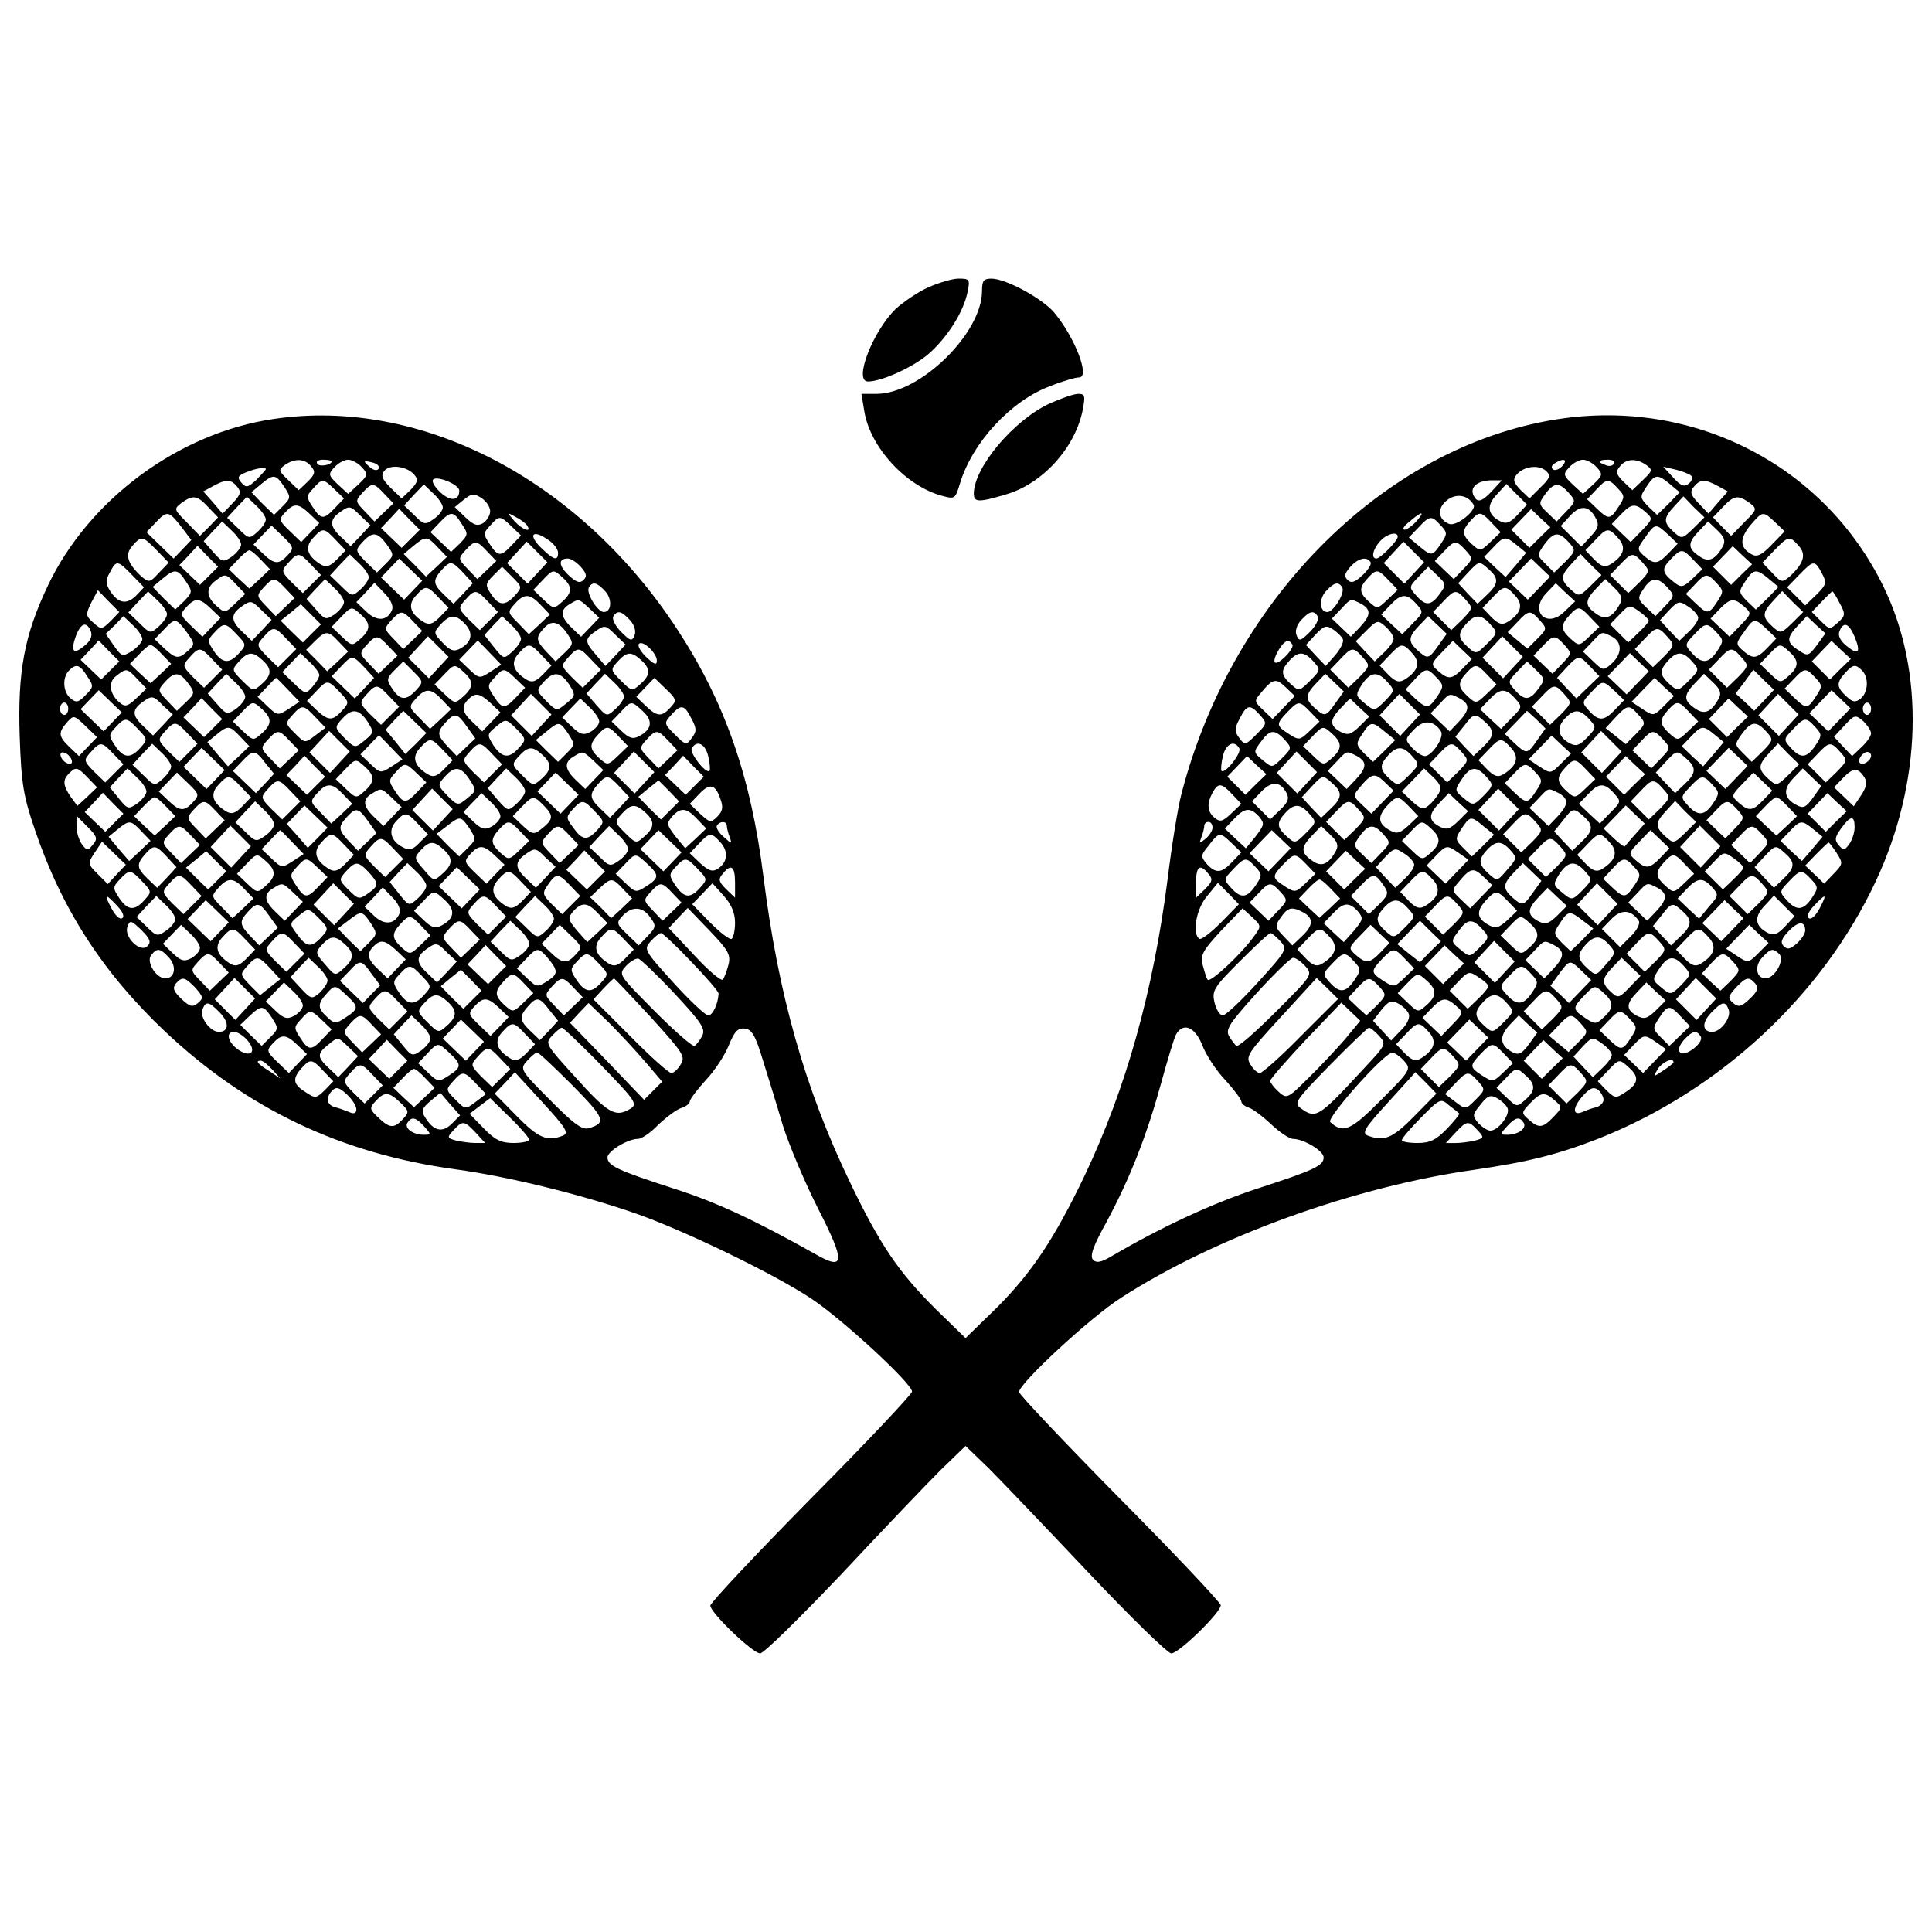 <?xml version="1.0" encoding="utf-8"?>
<!-- Svg Vector Icons : http://www.onlinewebfonts.com/icon -->
<!DOCTYPE svg PUBLIC "-//W3C//DTD SVG 1.1//EN" "http://www.w3.org/Graphics/SVG/1.1/DTD/svg11.dtd">
<svg version="1.1" xmlns="http://www.w3.org/2000/svg" xmlns:xlink="http://www.w3.org/1999/xlink" x="0px" y="0px" viewBox="0 0 1000 1000" enable-background="new 0 0 1000 1000" xml:space="preserve">
<g><g transform="translate(0,511) scale(0.1,-0.1)"><path d="M4805.9,3623.2c-53.3-23.4-127.8-74.6-168.3-110.8c-119.3-115.1-221.6-377.1-144.9-377.1c70.3,0,230.1,72.4,311.1,140.6c98,85.2,183.2,217.3,204.5,323.8c12.8,63.9,10.7,68.2-46.9,68.2C4929.5,3667.9,4859.2,3646.6,4805.9,3623.2z"/><path d="M5082.9,3604c0-219.4-321.7-532.6-545.4-532.6h-78.8l14.9-89.5c29.8-187.5,217.3-389.9,404.8-438.9c63.9-17,66-14.9,89.5,61.8c63.9,215.2,266.3,432.5,468.7,507c63.9,25.6,130,44.7,149.1,44.7c57.5,0-21.3,206.7-130,336.6c-61.8,72.4-249.3,174.7-323.8,174.7C5091.4,3667.9,5082.9,3657.2,5082.9,3604z"/><path d="M5430.2,3020.2c-185.3-87.4-387.7-328.1-389.9-464.4c0-46.9,25.6-46.9,168.3-4.3c189.6,55.4,360,245,396.3,441c12.8,68.2,10.7,78.8-23.4,78.8C5558,3071.4,5491.9,3047.9,5430.2,3020.2z"/><path d="M1416.3,2941.4c-492.2-72.4-958.7-417.6-1169.6-865c-121.4-255.7-155.5-443.1-144.9-773.4c8.5-251.4,19.2-313.2,78.8-487.9C319.1,406.1,530.1,78,851.8-226.6c426.1-402.7,914-634.9,1506.2-715.8c279.1-38.3,647.7-130,924.6-225.8c247.1-85.2,711.6-308.9,909.7-438.9c155.5-100.1,528.4-443.2,528.4-485.8c0-12.8-234.4-262.1-522-551.8c-287.6-291.9-522-541.1-522-556.1c0-36.2,219.4-247.1,257.8-247.1c19.2,0,206.6,185.4,419.7,409.1c210.9,225.8,443.2,468.7,513.5,539l130,125.7l119.3-115.1c63.9-63.9,296.1-306.8,513.4-536.9c219.4-232.2,413.3-421.8,432.5-421.8c38.3,0,255.7,210.9,255.7,249.3c0,12.8-234.3,262-522,551.8c-287.6,291.9-522,539-522,551.8c0,44.7,370.7,387.8,528.3,487.9c487.9,315.3,1208,575.2,1830.1,662.6c277,40.5,430.4,78.8,643.4,161.9C8902.8-533.4,9431.2-43.4,9708.2,546.7c240.8,513.4,255.7,1086.5,40.5,1527.6c-300.4,615.7-956.6,963-1649,871.4c-905.4-121.4-1717.2-916.1-1983.5-1940.9c-19.2-70.3-51.1-270.6-72.4-443.1c-74.6-583.8-215.2-1084.4-430.4-1538.2c-155.5-323.8-272.7-500.7-453.8-681.7L4997.7-1816l-151.3,147c-193.9,191.7-291.9,336.6-445.3,656.2C4166.8-527,4028.3-39.1,3951.6,572.3c-66.1,526.2-202.4,909.7-451.7,1288.9C2992.9,2630.4,2176.9,3054.3,1416.3,2941.4z M1610.2,2696.4c23.4-27.7,21.3-40.5-17-78.8l-46.9-44.7L1493,2624c-51.1,49-53.3,53.3-19.2,78.8C1525,2739,1578.3,2736.9,1610.2,2696.4z M1716.7,2722c0-19.2-63.9-29.8-74.6-12.8c-8.5,12.8,6.4,21.3,29.8,21.3C1697.6,2730.5,1716.7,2726.2,1716.7,2722z M1872.3,2692.1c34.1-36.2,32-42.6-17-89.5l-53.3-49l-53.3,49c-49,46.9-51.1,53.3-17,89.5c19.2,21.3,51.1,38.3,70.3,38.3C1821.1,2730.5,1853.1,2713.4,1872.3,2692.1z M1959.6,2683.6c-6.4-10.7-25.6-8.5-42.6,6.4c-40.5,34.1-38.3,38.3,12.8,25.6C1953.2,2709.2,1966,2696.4,1959.6,2683.6z M8086.9,2698.5c-14.9-17-36.2-25.6-46.9-19.2c-12.8,8.5-10.7,21.3,6.4,32C8093.3,2741.1,8116.7,2732.6,8086.9,2698.5z M8263.7,2692.1c34.1-36.2,32-42.6-17-89.5l-53.3-49l-53.3,49c-49,46.9-51.1,53.3-17,89.5c19.2,21.3,51.1,38.3,70.3,38.3S8244.5,2713.4,8263.7,2692.1z M8353.2,2709.2c-6.4-10.7-25.6-14.9-42.6-6.4c-44.7,14.9-40.5,27.7,12.8,27.7C8346.8,2730.5,8361.7,2722,8353.2,2709.2z M8521.5,2702.8c34.1-25.6,32-29.8-19.2-78.8l-53.3-51.1l-46.9,44.7c-38.3,38.3-40.5,51.1-17,78.8C8417.1,2736.9,8470.4,2739,8521.5,2702.8z M2145,2651.7c21.3-23.4,17-38.3-19.2-76.7l-46.9-44.7l-57.5,55.4c-44.7,44.7-51.1,63.9-32,87.3C2019.3,2709.2,2108.7,2696.4,2145,2651.7z M7974,2587.7l-57.5-57.5l-46.9,44.7c-36.2,38.3-40.5,53.3-19.2,78.8c36.2,42.6,112.9,53.3,151.3,19.2C8027.2,2649.5,8025.1,2636.7,7974,2587.7z M1375.9,2681.5c0-4.3-23.4-27.7-49-55.4c-44.7-40.5-53.3-42.6-78.8-12.8c-21.3,25.6-17,34.1,23.4,51.1C1322.6,2685.7,1375.9,2694.3,1375.9,2681.5z M8753.7,2647.4c8.5-8.5,4.3-27.7-12.8-40.5c-23.4-19.2-40.5-12.8-81,32l-51.1,55.4l63.9-14.9C8709,2670.8,8745.2,2655.9,8753.7,2647.4z M1471.7,2589.9c34.1-53.3,34.1-57.5-8.5-100.1l-44.8-44.7l-59.6,57.5l-57.5,59.7l51.1,42.6C1416.3,2658.1,1427,2655.9,1471.7,2589.9z M2377.2,2570.7c0-53.3-44.7-57.5-95.9-10.7c-29.8,27.7-46.9,55.4-40.5,66C2255.7,2651.7,2377.2,2602.7,2377.2,2570.7z M8642.9,2604.8l51.1-42.6l-57.5-59.7l-59.6-57.5l-46.9,44.7c-42.6,44.7-42.6,49-8.5,100.1C8564.1,2655.9,8579,2658.1,8642.9,2604.8z M1226.7,2592c23.4-27.7,19.2-42.6-23.4-87.3l-51.1-53.3l-49,57.5l-51.1,57.5l51.1,27.7C1169.2,2630.4,1194.8,2630.4,1226.7,2592z M1731.7,2577.1l49-46.9l-46.9-49c-57.5-61.8-72.4-61.8-115,4.3c-34.1,51.1-34.1,57.5,2.1,95.9C1667.7,2634.6,1672,2634.6,1731.7,2577.1z M7724.7,2570.7c-57.5-61.8-80.9-66-100.1-19.2c-14.9,40.5,27.7,72.4,98,72.4h51.1L7724.7,2570.7z M8374.5,2581.4c36.2-38.3,36.2-44.7,2.1-95.9c-42.6-66-51.1-66-112.9-6.4l-49,46.9l46.9,49C8317,2634.6,8325.5,2634.6,8374.5,2581.4z M8892.2,2594.1l51.1-27.7l-51.1-57.5l-49-57.5l-51.1,53.3c-42.6,44.7-46.9,59.7-23.4,87.3C8800.6,2630.4,8826.1,2630.4,8892.2,2594.1z M1989.4,2553.7l46.9-49l-49-46.9l-49-46.9l-51.1,53.3c-49,51.1-49,53.3-10.7,95.9C1925.5,2613.3,1934,2613.3,1989.4,2553.7z M2292,2483.3c0-14.9-21.3-42.6-46.9-59.6c-44.7-32-51.1-29.8-100.1,19.2l-53.3,51.1l51.1,55.4l51.1,53.3l49-46.9C2270.7,2530.2,2292,2498.3,2292,2483.3z M7854.6,2445c-40.5-42.6-59.6-49-91.6-32c-63.9,34.1-70.3,81-14.9,138.5l49,53.3l53.3-53.3l53.3-53.3L7854.6,2445z M8118.8,2560c38.3-42.6,38.3-44.7-10.7-95.9l-51.1-53.3l-46.9,44.7c-46.9,44.7-46.9,49-12.8,95.9C8042.1,2613.3,8069.8,2615.4,8118.8,2560z M2537,2464.2c0-21.3-17-49-36.2-61.8c-29.8-17.1-49-10.7-91.6,29.8l-55.4,53.3l46.9,38.3c40.5,32,51.1,34.1,91.6,8.5C2517.8,2515.3,2537,2485.5,2537,2464.2z M7626.7,2498.3c19.2-27.7-87.4-115-125.7-100.1c-57.5,21.3-63.9,81-12.8,121.4C7535.1,2557.9,7596.9,2549.4,7626.7,2498.3z M1077.6,2485.5l51.1-53.3l-46.9-49l-46.9-46.9l-68.2,70.3c-66,66-68.2,68.2-27.7,100.1C998.8,2549.4,1020.1,2547.3,1077.6,2485.5z M1375.9,2421.6c0-14.9-19.2-42.6-42.6-63.9c-42.6-38.3-44.7-38.3-100.1,17l-57.5,55.4l51.1,55.4l51.1,53.3l49-46.9C1354.6,2466.3,1375.9,2434.4,1375.9,2421.6z M8764.4,2374.7c-57.5-55.4-59.7-55.4-102.3-17c-53.3,49-53.3,70.3,4.3,132.1l46.9,51.1l53.3-55.4l55.4-53.3L8764.4,2374.7z M9056.2,2506.8c40.5-32,38.3-34.1-27.7-100.1l-68.2-70.3l-46.9,46.9l-46.9,49l51.1,53.3C8975.3,2547.3,8996.6,2549.4,9056.2,2506.8z M1603.8,2449.3l49-46.9l-46.9-49l-46.9-49l-59.7,57.5c-55.4,53.3-57.5,59.6-23.4,95.9C1520.7,2506.8,1544.2,2506.8,1603.8,2449.3z M1865.9,2336.3l-51.1-53.3l-49,46.9c-61.8,57.5-61.8,91.6-2.1,132.1c44.7,32,51.1,29.8,100.1-19.2l53.3-51.1L1865.9,2336.3z M8259.4,2428c19.2-34.1,12.8-53.3-25.5-93.7l-49-53.3l-53.3,53.3l-53.3,53.3l49,53.3C8180.6,2498.3,8225.3,2494,8259.4,2428z M8517.2,2459.9c38.3-34.1,38.3-36.2-19.2-95.9l-57.5-59.6l-49,46.9l-49,46.9l46.9,49C8444.8,2504.7,8464,2506.8,8517.2,2459.9z M2125.8,2321.4l-46.9-46.9l-53.3,51.1l-53.3,51.1l46.9,49l46.9,51.1l53.3-55.4l53.3-53.3L2125.8,2321.4z M7969.7,2327.8l-53.3-53.3l-46.9,46.9l-46.9,46.9l51.1,53.3l51.1,53.3l49-46.9l51.1-46.9L7969.7,2327.8z M937,2385.3l53.3-70.3l-44.8-46.9l-46.9-49l-70.3,68.2l-70.3,68.2l46.9,49C864.5,2468.4,873.1,2466.3,937,2385.3z M2390,2398.1c34.1-51.1,34.1-55.4-8.5-100.1l-46.9-44.7l-53.3,51.1l-53.3,51.1l46.9,49C2332.5,2466.3,2347.4,2466.3,2390,2398.1z M2728.7,2389.6c25.6-40.5-25.6-21.3-66,23.4c-40.5,46.9-40.5,46.9,6.4,21.3C2694.6,2421.6,2722.3,2400.3,2728.7,2389.6z M7330.5,2410.9c-21.3-23.4-49-42.6-61.8-42.6c-12.8,2.1,0,21.3,27.7,42.6C7360.4,2466.3,7379.5,2466.3,7330.5,2410.9z M7720.4,2404.5l46.9-49l-53.3-51.1c-51.1-49-53.3-49-95.9-10.7c-51.1,46.9-53.3,70.3-6.4,121.4C7656.5,2464.2,7665,2464.2,7720.4,2404.5z M9188.3,2406.7l49-46.9l-66-68.2c-53.3-55.4-76.7-66-104.4-51.1c-61.8,34.1-63.9,81-8.5,149.1C9124.4,2466.3,9124.4,2466.3,9188.3,2406.7z M2647.8,2385.3l49-46.9l-46.9-49c-57.5-61.8-72.4-61.8-115,4.3c-34.1,51.1-34.1,57.5,2.1,95.9C2583.8,2442.9,2588.1,2442.9,2647.8,2385.3z M7456.2,2391.7c36.2-38.4,36.2-44.7,2.1-95.9c-44.7-66-49-66-115.1-10.7l-51.1,42.6l49,51.1C7400.8,2442.9,7409.4,2442.9,7456.2,2391.7z M1248,2291.6c0-14.9-21.3-42.6-46.9-61.8c-46.9-32-51.1-29.8-98,23.4l-49,55.4l46.9,51.1l49,51.1l49-46.9C1226.7,2338.5,1248,2306.5,1248,2291.6z M8917.8,2283.1c-38.3-70.3-74.6-87.3-123.6-51.1c-59.6,40.5-59.6,68.2,0,130l46.9,49l46.9-44.7C8924.1,2332.1,8932.7,2310.8,8917.8,2283.1z M1488.8,2236.2c-44.7-49-68.2-49-127.8,8.5l-49,46.9l46.9,49l46.9,49l59.7-57.5C1520.7,2278.8,1522.9,2272.4,1488.8,2236.2z M8634.4,2342.7l49-46.9l-46.9-49c-55.4-57.5-74.6-59.6-125.7-14.9c-38.4,34.1-38.4,38.3,4.2,95.9C8566.2,2402.4,8570.5,2402.4,8634.4,2342.7z M1738,2315l51.1-53.3l-46.9-49c-36.2-36.2-55.4-40.5-83.1-23.4c-68.2,42.6-83.1,87.3-40.5,134.2C1669.9,2381.1,1678.4,2379,1738,2315z M8376.6,2323.6c42.6-46.9,27.7-91.6-40.5-134.2c-27.7-17.1-46.9-12.8-83.1,23.4l-46.9,49l51.1,53.3C8317,2379,8325.5,2381.1,8376.6,2323.6z M2002.2,2291.6c38.3-55.4,38.3-55.4-6.4-100.1l-44.8-44.7l-57.5,55.4c-55.4,57.5-55.4,59.6-17,102.3C1927.7,2359.8,1953.2,2357.7,2002.2,2291.6z M2841.6,2312.9c25.6-17,46.9-46.9,46.9-63.9c0-42.6-21.3-38.3-78.8,17.1C2728.7,2340.6,2752.2,2376.8,2841.6,2312.9z M7234.7,2332.1c0-21.3-89.5-112.9-110.8-112.9c-27.7,0-19.2,46.9,19.2,89.5C7177.1,2347,7234.7,2361.9,7234.7,2332.1z M8118.8,2304.4c38.3-42.6,38.3-44.7-17-102.3l-57.5-55.4l-44.7,44.7c-44.8,44.7-44.8,44.7-6.4,100.1C8042.1,2357.7,8067.7,2359.8,8118.8,2304.4z M811.3,2261.8l61.8-63.9l-51.1-53.3c-46.9-51.1-51.1-51.1-91.6-17c-72.4,68.2-85.2,112.9-44.7,157.7C732.4,2338.5,738.9,2336.3,811.3,2261.8z M2266.4,2276.7l46.9-49l-53.3-51.1l-55.4-51.1l-57.5,59.6l-57.5,57.5l51.1,42.6C2202.5,2336.3,2211,2336.3,2266.4,2276.7z M7852.5,2287.4l46.9-38.4l-53.3-63.9l-53.3-61.8l-55.4,51.1l-55.4,53.3l46.9,49C7784.3,2336.3,7792.9,2336.3,7852.5,2287.4z M9309.8,2285.2c40.5-44.7,27.7-89.5-44.8-157.7c-40.5-34.1-44.7-34.1-91.6,17l-51.1,53.3l61.8,63.9C9256.5,2336.3,9262.9,2338.5,9309.8,2285.2z M2522.1,2255.4l46.9-49l-49-46.9l-49-46.9l-51.1,53.3c-49,51.1-49,53.3-10.7,95.9C2458.1,2315,2466.7,2315,2522.1,2255.4z M2782,2144.6l-51.1-55.4l-53.3,53.3l-53.3,53.3l51.1,55.4l51.1,55.4l53.3-53.3l53.3-53.3L2782,2144.6z M7319.9,2144.6l-51.1-55.4l-53.3,53.3l-53.3,53.3l51.1,55.4l51.1,55.4l53.3-53.3l53.3-53.3L7319.9,2144.6z M7586.2,2261.8c38.3-42.6,38.3-44.7-10.7-95.9l-51.1-53.3l-49,46.9l-49,46.9l46.9,49C7528.7,2315,7537.2,2315,7586.2,2261.8z M1081.9,2129.7l-46.9-46.9l-53.3,51.1l-53.3,51.1l46.9,49l46.9,51.1l53.3-55.4l53.3-53.3L1081.9,2129.7z M9013.6,2136.1l-53.3-53.3l-46.9,46.9l-46.9,46.9l51.1,53.3l51.1,53.3l49-46.9l51.1-46.9L9013.6,2136.1z M1350.3,2212.8l46.9-49l-53.3-51.1l-53.3-49l-53.3,49l-53.3,51.1l46.9,49c25.6,27.7,51.1,49,59.6,49C1299.2,2261.8,1324.7,2240.5,1350.3,2212.8z M8764.4,2212.8l46.9-49l-53.3-51.1c-44.7-42.6-57.5-44.7-89.5-19.2c-66,51.1-70.3,70.3-23.4,119.3C8702.6,2272.4,8706.8,2272.4,8764.4,2212.8z M1610.2,2187.2l51.1-53.3l-46.9-46.9l-46.9-46.9l-57.5,55.4c-55.4,57.5-55.4,59.6-17,102.3C1542,2253.3,1550.6,2251.1,1610.2,2187.2z M1908.5,2123.3c0-14.9-19.2-42.6-42.6-63.9c-42.6-38.3-44.7-38.3-100.1,17l-57.5,55.4l51.1,55.4l51.1,53.3l49-46.9C1887.2,2168,1908.5,2136.1,1908.5,2123.3z M8231.7,2076.4c-57.5-55.4-59.6-55.4-102.3-17c-53.3,49-53.3,70.3,4.3,132.1l46.9,51.1l53.3-55.4l55.4-53.3L8231.7,2076.4z M8502.3,2197.9c38.3-42.6,38.3-44.7-17-102.3l-57.5-55.4l-46.9,46.9L8334,2134l51.1,53.3C8444.8,2251.1,8453.3,2253.3,8502.3,2197.9z M2138.6,2055.1l-46.9-49l-59.7,57.5l-59.7,57.5l46.9,49l46.9,49l59.6-57.5l59.7-57.5L2138.6,2055.1z M3005.7,2176.6c29.8-34.1,34.1-49,14.9-68.2c-19.2-19.2-38.3-12.8-78.8,25.6c-51.1,49-53.3,85.2-2.1,85.2C2954.6,2219.2,2984.4,2200,3005.7,2176.6z M7094.1,2200c6.4-8.5-12.8-40.5-40.5-66c-40.5-38.3-59.6-44.7-78.8-25.6c-19.2,19.2-14.9,34.1,14.9,68.2C7030.2,2221.3,7074.9,2232,7094.1,2200z M7965.4,2065.8l-57.5-59.7l-49,46.9l-49,46.9l57.5,59.7l57.5,59.7l49-46.9l49-46.9L7965.4,2065.8z M683.5,2134l61.8-63.9l-42.6-44.7c-49-46.9-91.6-38.3-134.2,27.7c-21.3,36.2-23.4,53.3,0,93.7C602.5,2212.8,608.9,2210.7,683.5,2134z M2398.5,2144.6l49-53.3l-49-53.3l-51.1-53.3l-49,46.9c-57.5,55.4-59.6,74.6-12.8,127.8C2330.3,2208.5,2338.8,2208.5,2398.5,2144.6z M7707.6,2161.6c51.1-44.7,49-74.6-10.7-130l-49-46.9l-51.1,53.3l-49,53.3l49,53.3C7656.5,2208.5,7656.5,2208.5,7707.6,2161.6z M9429.1,2144.6c27.7-51.1,25.6-59.7-27.7-112.9l-57.5-55.4l-46.9,46.9l-46.9,46.9l61.8,63.9C9386.5,2210.7,9392.8,2212.8,9429.1,2144.6z M2664.8,2027.4c-51.1-55.4-83.1-53.3-123.6,8.5c-29.8,44.7-29.8,53.3,12.8,95.9l44.8,44.7l53.3-53.3C2703.1,2072.2,2703.1,2070,2664.8,2027.4z M7452,2035.9c-44.8-61.8-72.5-63.9-121.4-8.5c-38.3,42.6-38.3,44.7,10.7,95.9l51.1,53.3l46.9-44.7C7486.1,2087.1,7486.1,2082.8,7452,2035.9z M962.6,2099.9c34.1-51.1,34.1-55.4-8.5-100.1l-46.9-44.7l-59.6,57.5l-57.5,59.7l51.1,42.6C905,2168,919.9,2165.9,962.6,2099.9z M2914.1,2119c49-44.7,49-76.7-4.3-123.6c-42.6-38.3-44.7-38.3-95.9,10.6l-53.3,51.1l46.9,49C2862.9,2163.8,2862.9,2165.9,2914.1,2119z M7187.8,2106.3l46.9-49l-53.3-51.1c-51.1-49-53.3-49-95.9-10.6c-51.1,46.9-53.3,70.3-6.4,121.4C7123.9,2165.9,7132.4,2165.9,7187.8,2106.3z M9154.2,2114.8l51.1-42.6l-57.5-59.7l-59.6-57.5l-46.9,44.7c-42.6,44.7-42.6,49-8.5,100.1C9075.4,2165.9,9090.3,2168,9154.2,2114.8z M1222.5,2085l46.9-49l-53.3-51.1c-51.1-49-53.3-49-95.9-10.6c-53.3,46.9-55.4,93.7-4.3,130C1165,2142.5,1169.2,2142.5,1222.5,2085z M8885.8,2091.3c36.2-38.3,36.2-44.7,2.1-95.9c-42.6-66-51.1-66-112.9-6.4l-49,46.9l46.9,49C8828.3,2144.6,8836.8,2144.6,8885.8,2091.3z M1478.1,2063.7l46.9-49l-49-46.9l-49-46.9l-51.1,53.3c-49,51.1-49,53.3-10.6,95.9C1414.2,2123.3,1422.7,2123.3,1478.1,2063.7z M1780.6,1993.3c0-14.9-21.3-42.6-46.9-61.8c-46.9-32-51.1-29.8-98,23.4l-49,55.4l46.9,51.1l49,51.1l49-46.9C1759.3,2040.2,1780.6,2008.3,1780.6,1993.3z M8385.1,1984.8c-38.3-70.3-74.6-87.3-123.6-51.1c-59.6,40.5-59.6,68.2,0,130l46.9,49l46.9-44.7C8391.5,2033.8,8400,2012.5,8385.1,1984.8z M8630.1,2070c38.3-42.6,38.3-44.7-10.7-95.9l-51.1-53.3l-46.8,44.7c-44.8,42.6-46.9,49-14.9,95.9C8547,2123.3,8579,2125.4,8630.1,2070z M2029.9,1955c-23.4-59.7-78.8-63.9-134.2-10.6l-51.1,49l46.9,49l46.9,51.1l51.1-53.3C2021.4,2008.3,2036.3,1976.3,2029.9,1955z M3133.5,2048.7c36.2-40.5,32-106.5-8.5-106.5c-32,0-93.8,100.1-76.7,127.8C3067.5,2102,3090.9,2095.6,3133.5,2048.7z M6947.1,2070c17-27.7-44.7-127.8-76.7-127.8c-40.5,0-44.8,66-8.5,106.5C6904.5,2095.6,6927.9,2102,6947.1,2070z M8099.6,1946.5c-91.6-93.8-187.5-2.1-95.9,93.7l49,51.1l49-46.9l51.1-46.9L8099.6,1946.5z M2270.7,2016.8l51.1-53.3l-46.9-49c-36.2-36.2-55.4-40.5-83.1-23.4c-68.2,42.6-83.1,87.3-40.5,134.2C2202.5,2082.8,2211,2080.7,2270.7,2016.8z M7844,2025.3c42.6-46.9,27.7-91.6-40.5-134.2c-27.7-17.1-46.9-12.8-83.1,23.4l-46.9,49l51.1,53.3C7784.3,2080.7,7792.9,2082.8,7844,2025.3z M572.7,1895.3c-46.9-44.7-49-44.7-89.5-8.5c-40.5,36.2-40.5,42.6-10.7,104.4l34.1,63.9l55.4-57.5l55.4-55.4L572.7,1895.3z M864.5,1931.6c0-14.9-19.2-42.6-42.6-63.9c-42.6-38.3-44.7-38.3-100.1,17l-57.5,55.4l51.1,55.4l51.1,53.3l49-46.9C843.2,1976.3,864.5,1944.3,864.5,1931.6z M2526.3,1995.5l51.1-53.3l-46.9-46.9l-46.9-46.9l-57.5,55.4c-55.4,57.5-55.4,59.6-17,102.3C2458.1,2061.5,2466.7,2059.4,2526.3,1995.5z M7586.2,2006.1c38.3-42.6,38.3-44.7-17-102.3l-57.5-55.4l-46.9,46.9l-46.9,46.9l51.1,53.3C7528.7,2059.4,7537.2,2061.5,7586.2,2006.1z M9275.7,1884.7c-57.5-55.4-59.6-55.4-102.3-17c-53.3,49-53.3,70.3,4.3,132.1l46.9,51.1l53.3-55.4l55.4-53.3L9275.7,1884.7z M9522.8,1987c29.8-55.4,29.8-63.9-10.7-100.1c-40.5-36.2-42.6-36.2-87.4,8.5l-46.9,46.9l51.1,53.3c27.7,29.8,53.3,53.3,55.4,53.3C9488.7,2048.7,9505.8,2021,9522.8,1987z M2799,1978.4l46.9-49l-53.3-51.1l-55.4-51.1l-55.4,57.5c-55.4,55.4-55.4,57.5-17,100.1C2713.8,2040.2,2743.6,2038.1,2799,1978.4z M7330.5,1984.8c38.3-42.6,38.3-44.7-17-100.1l-55.4-57.5l-55.4,51.1l-53.3,51.1l46.9,49C7251.7,2038.1,7281.6,2040.2,7330.5,1984.8z M1092.5,1959.2l49-46.9l-46.9-49l-46.9-49l-59.7,57.5c-55.4,53.3-57.5,59.6-23.4,95.9C1009.4,2016.8,1032.9,2016.8,1092.5,1959.2z M1354.6,1846.3l-51.1-53.3l-49,46.9c-61.8,57.5-61.8,91.6-2.1,132.1c44.7,32,51.1,29.8,100.1-19.2l53.3-51.1L1354.6,1846.3z M3052.5,1959.2l49-46.9l-46.9-49l-46.9-49l-49,46.9c-57.5,55.4-61.8,91.6-10.7,121.4C2997.2,2012.5,2995,2012.5,3052.5,1959.2z M7045,1984.8c53.3-29.8,51.1-59.6-6.4-121.4l-46.9-49l-49,46.9l-49,46.9l46.9,49C6993.9,2014.6,6989.7,2012.5,7045,1984.8z M8789.9,1912.4c0-14.9-21.3-46.9-49-72.4l-49-46.9l-51.1,53.3l-49,53.3l46.9,51.1c46.9,49,53.3,51.1,100.1,19.2C8766.5,1952.9,8789.9,1925.2,8789.9,1912.4z M9028.5,1969.9c38.3-34.1,38.3-36.2-19.2-95.9l-57.5-59.6l-49,46.9l-49,46.9l46.9,49C8956.1,2014.6,8975.3,2016.8,9028.5,1969.9z M1614.5,1831.4l-46.9-46.9l-57.5,55.4l-57.5,57.5l53.3,42.6l51.1,42.6l53.3-53.3l51.1-51.1L1614.5,1831.4z M8534.3,1897.5c0-6.4-23.4-34.1-53.3-61.8l-53.3-51.1l-46.9,46.9l-46.9,46.9l49,51.1c49,51.1,51.1,51.1,100.1,17.1C8510.8,1927.3,8534.3,1903.9,8534.3,1897.5z M1870.1,1927.3c49-44.7,49-76.7-4.3-123.6c-42.6-38.3-44.7-38.3-95.9,10.7l-53.3,51.1l46.9,49C1819,1972,1819,1974.2,1870.1,1927.3z M8231.7,1914.5l46.9-49l-53.3-51.1c-51.1-49-53.3-49-95.9-10.7c-51.1,46.9-53.3,70.3-6.4,121.4C8167.8,1974.2,8176.3,1974.2,8231.7,1914.5z M2138.6,1893.2l46.9-49l-49-46.9l-49-46.9l-51.1,53.3c-49,51.1-49,53.3-10.7,95.9C2074.6,1952.9,2083.2,1952.9,2138.6,1893.2z M3261.3,1899.6c21.3-23.4,32-55.4,23.4-76.7c-12.8-34.1-21.3-32-70.3,17.1c-29.8,29.8-46.9,66-40.5,78.8C3195.3,1952.9,3216.6,1948.6,3261.3,1899.6z M6821.4,1918.8c6.4-12.8-10.7-49-40.5-78.8c-49-49-57.5-51.1-70.3-17.1c-8.5,21.3,2.1,53.3,23.4,76.7C6778.7,1948.6,6800,1952.9,6821.4,1918.8z M7969.7,1899.6c38.3-42.6,38.3-44.7-12.8-95.9l-51.1-51.1l-51.1,42.6l-51.1,42.6l49,51.1C7912.2,1952.9,7920.7,1955,7969.7,1899.6z M736.7,1801.6c0-12.8-23.4-40.5-51.1-59.6c-51.1-32-55.4-32-95.9,25.6l-42.6,61.8L594,1874l44.8,46.9l49-46.9C715.4,1848.5,736.7,1816.5,736.7,1801.6z M2409.1,1878.3c42.6-46.9,32-93.7-27.7-125.7c-32-17.1-51.1-10.7-89.5,29.8c-49,51.1-49,53.3-10.7,95.9C2330.3,1931.6,2360.1,1931.6,2409.1,1878.3z M2696.8,1803.7c0-14.9-19.2-42.6-44.7-66c-44.8-40.5-44.8-40.5-95.9,23.4l-49,61.8l44.7,49l46.9,49l49-46.9C2675.4,1848.5,2696.8,1816.5,2696.8,1803.7z M7445.6,1769.6c-51.1-72.4-55.4-72.4-108.7-25.6c-49,44.7-49,68.2,8.5,127.8l46.9,49l46.9-44.7l49-46.9L7445.6,1769.6z M7714,1878.3c38.3-42.6,38.3-44.7-17-100.1c-55.4-55.4-57.5-55.4-100.1-17c-51.1,46.9-53.3,70.3-6.4,121.4C7635.2,1931.6,7667.2,1931.6,7714,1878.3z M9403.5,1769.6c-42.6-55.4-46.9-57.5-93.7-25.6c-63.9,40.5-63.9,63.9-4.3,127.8l46.9,49l46.9-44.7l49-44.7L9403.5,1769.6z M966.8,1837.8c42.6-59.7,42.6-63.9,6.4-95.9c-49-44.7-63.9-42.6-123.6,12.8l-49,46.9l46.9,49C905,1912.4,911.4,1912.4,966.8,1837.8z M2939.6,1825c29.8-44.7,27.7-51.1-17-93.7l-46.9-44.7l-46.9,49c-55.4,59.7-57.5,74.6-12.8,123.6C2856.5,1903.9,2894.9,1893.2,2939.6,1825z M7213.4,1803.7c0-12.8-21.3-44.7-49-70.3l-49-46.9l-49,51.1l-49,53.3l55.4,55.4c55.4,55.4,59.6,55.4,100.1,19.2C7194.2,1846.3,7213.4,1818.6,7213.4,1803.7z M9145.7,1852.7l49-46.9l-46.9-49c-55.4-57.5-74.6-59.6-125.7-14.9c-38.4,34.1-38.4,38.3,4.2,95.9C9077.5,1912.4,9081.8,1912.4,9145.7,1852.7z M470.4,1842.1c8.5-25.6-2.1-51.1-36.2-76.7c-55.4-46.9-70.3-25.6-40.5,55.4C419.3,1886.8,449.1,1895.3,470.4,1842.1z M1226.7,1825c49-51.1,49-53.3,10.6-95.9c-51.1-57.5-87.3-53.3-130,10.6c-34.1,51.1-34.1,57.5,2.1,95.9C1158.5,1889,1167.1,1889,1226.7,1825z M3186.8,1718.5l-53.3-55.4l-46.9,55.4c-61.8,70.3-61.8,85.2-2.1,125.7c44.7,32,51.1,29.8,100.1-19.2l53.3-51.1L3186.8,1718.5z M6951.3,1799.5c4.3-12.8-12.8-49-40.5-81l-49-55.4l-51.1,53.3l-51.1,55.4l49,53.3c44.7,46.9,55.4,51.1,93.8,25.6C6925.8,1833.6,6947.1,1812.3,6951.3,1799.5z M8885.8,1835.7c36.2-38.3,36.2-44.7,2.1-95.9c-42.6-63.9-78.8-68.2-130-10.6c-38.3,42.6-38.3,44.7,10.7,95.9C8828.3,1889,8836.8,1889,8885.8,1835.7z M9599.5,1814.4c34.1-83.1,19.2-98-42.6-46.9c-32,25.6-44.7,53.3-36.2,74.6C9542,1895.3,9569.7,1884.7,9599.5,1814.4z M1482.4,1803.7l51.1-53.3l-46.9-46.9l-46.9-46.9l-57.5,55.4c-55.4,57.5-55.4,59.6-17,102.3C1414.2,1869.8,1422.7,1867.6,1482.4,1803.7z M8630.1,1814.4c38.3-42.6,38.3-44.7-17-102.3l-57.5-55.4l-46.9,46.9l-46.9,46.9l51.1,53.3C8572.6,1867.6,8581.1,1869.8,8630.1,1814.4z M1755.1,1786.7l46.9-49l-53.3-51.1l-55.4-51.1l-53.3,55.4l-55.4,55.4l44.8,44.7C1686.9,1848.5,1699.7,1846.3,1755.1,1786.7z M8344.6,1814.4c53.3-29.8,51.1-89.5-2.1-138.5c-42.6-38.3-44.7-38.3-95.9,10.7l-53.3,51.1l46.9,49C8293.5,1844.2,8289.3,1842.1,8344.6,1814.4z M2010.7,1765.4l46.9-49l-49-46.9l-49-46.9l-51.1,53.3c-49,51.1-49,53.3-10.7,95.9C1946.8,1825,1955.4,1825,2010.7,1765.4z M2270.7,1654.6l-51.1-55.4l-53.3,53.3l-53.3,53.3l51.1,55.4l51.1,55.4l53.3-53.3l53.3-53.3L2270.7,1654.6z M7831.2,1654.6l-51.1-55.4l-53.3,53.3l-53.3,53.3l51.1,55.4l51.1,55.4l53.3-53.3l53.3-53.3L7831.2,1654.6z M8097.5,1771.8c38.3-42.6,38.3-44.7-10.7-95.9l-51.1-53.3l-49,46.9l-49,46.9l46.9,49C8040,1825,8048.5,1825,8097.5,1771.8z M570.5,1639.7l-46.9-46.9l-53.3,51.1l-53.3,51.1l46.9,49l46.9,51.1l53.3-55.4l53.3-53.3L570.5,1639.7z M2534.8,1731.3l59.6-61.8l-55.4-36.2c-55.4-36.2-59.7-36.2-108.7,10.7l-53.3,51.1l46.9,49c25.6,27.7,46.9,49,49,49C2475.2,1793.1,2502.9,1765.4,2534.8,1731.3z M3399.8,1690.8c0-25.6-12.8-21.3-53.3,17c-27.7,25.6-46.9,57.5-40.5,68.2C3323.1,1801.6,3399.8,1731.3,3399.8,1690.8z M6689.3,1773.9c6.4-8.5-12.8-40.5-40.5-66c-55.4-53.3-70.3-27.7-27.7,42.6C6650.9,1797.3,6672.2,1803.7,6689.3,1773.9z M7571.3,1650.3c-55.4-57.5-74.6-59.6-127.8-12.8c-38.3,34.1-38.3,36.2,19.2,95.9l57.5,59.6l49-46.9l49-46.9L7571.3,1650.3z M9524.9,1646.1l-53.3-53.3l-46.9,46.9l-46.9,46.9l51.1,53.3l51.1,53.3l49-46.9l51.1-46.9L9524.9,1646.1z M839,1722.8l46.9-49l-53.3-51.1l-53.3-49l-53.3,49l-53.3,51.1l46.9,49c25.6,27.7,51.1,49,59.6,49C787.9,1771.8,813.4,1750.5,839,1722.8z M2803.3,1718.5l51.1-53.3l-46.9-49c-36.2-36.2-55.4-40.5-83.1-23.4c-68.2,42.6-83.1,87.4-40.5,134.2C2735.1,1784.6,2743.6,1782.4,2803.3,1718.5z M7311.4,1727c42.6-46.9,27.7-91.6-40.5-134.2c-27.7-17-46.9-12.8-83.1,23.4l-46.9,49l51.1,53.3C7251.7,1782.4,7260.2,1784.6,7311.4,1727z M9262.9,1735.6c49-44.7,49-76.7-4.3-123.6c-42.6-38.3-44.7-38.3-95.9,10.6l-53.3,51.1l46.9,49C9211.7,1780.3,9211.7,1782.4,9262.9,1735.6z M1098.9,1697.2l51.1-53.3l-46.9-46.9l-46.9-46.9l-57.5,55.4c-55.4,57.5-55.4,59.6-17,102.3C1030.7,1763.3,1039.2,1761.1,1098.9,1697.2z M3058.9,1697.2l51.1-53.3l-46.9-46.9l-46.9-46.9l-57.5,55.4c-55.4,57.5-55.4,59.6-17,102.3C2990.8,1763.3,2999.3,1761.1,3058.9,1697.2z M7053.6,1707.9c38.3-42.6,38.3-44.7-17-102.3l-57.5-55.4l-46.9,46.9l-46.9,46.9l51.1,53.3C6996.1,1761.1,7004.6,1763.3,7053.6,1707.9z M9013.6,1707.9c38.3-42.6,38.3-44.7-17-102.3l-57.5-55.4l-46.9,46.9l-46.9,46.9l51.1,53.3C8956.1,1761.1,8964.6,1763.3,9013.6,1707.9z M1358.8,1692.9c49-44.7,49-76.7-4.3-123.6c-42.6-38.3-44.7-38.3-100.1,17c-55.4,55.4-55.4,57.5-17,100.1C1284.2,1737.7,1307.7,1739.8,1358.8,1692.9z M1652.8,1616.3c0-12.8-17-40.5-36.2-61.8c-34.1-38.3-36.2-38.3-95.9,19.2l-59.6,57.5l46.9,49l46.9,49l49-46.9C1631.5,1656.7,1652.8,1626.9,1652.8,1616.3z M3318.9,1692.9c49-44.7,49-76.7-4.3-123.6c-42.6-38.3-44.7-38.3-100.1,17c-55.4,55.4-55.4,57.5-17,100.1C3244.3,1737.7,3267.7,1739.8,3318.9,1692.9z M6797.9,1686.6c38.3-42.6,38.3-44.7-17-100.1c-55.4-55.4-57.5-55.4-100.1-17c-51.1,46.9-53.3,70.3-6.4,121.4C6719.1,1739.8,6751.1,1739.8,6797.9,1686.6z M8476.7,1575.8l-57.5-59.7l-49,46.9l-49,46.9l57.5,59.7l57.5,59.7l49-46.9l49-46.9L8476.7,1575.8z M8758,1686.6c38.3-42.6,38.3-44.7-17-100.1c-55.4-55.4-57.5-55.4-100.1-17c-51.1,46.9-53.3,70.3-6.4,121.4C8679.1,1739.8,8711.1,1739.8,8758,1686.6z M1887.2,1654.6l49-53.3l-49-53.3l-51.1-53.3l-59.7,57.5l-59.6,57.5l46.9,49C1821.1,1720.6,1825.4,1720.6,1887.2,1654.6z M8231.7,1658.9l46.9-49l-59.6-57.5l-59.6-57.5l-51.1,53.3l-49,53.3l49,53.3C8170,1720.6,8174.2,1720.6,8231.7,1658.9z M2153.5,1537.4c-51.1-55.4-83.1-53.3-123.6,8.5c-29.8,44.7-29.8,53.3,12.8,95.9l44.8,44.7l53.3-53.3C2191.8,1582.2,2191.8,1580,2153.5,1537.4z M7963.3,1545.9c-44.8-61.8-72.4-63.9-121.4-8.5c-38.3,42.6-38.3,44.7,10.7,95.9l51.1,53.3l46.9-44.7C7997.4,1597.1,7997.4,1592.8,7963.3,1545.9z M451.2,1609.9c34.1-51.1,34.1-55.4-8.5-98c-36.2-38.3-49-40.5-76.7-17c-40.5,32-44.8,108.7-8.5,144.9C393.7,1675.9,412.9,1671.6,451.2,1609.9z M2402.7,1629c49-44.7,49-76.7-4.3-123.6c-42.6-38.3-44.7-38.3-95.9,10.6l-53.3,51.1l46.9,49C2351.6,1673.8,2351.6,1675.9,2402.7,1629z M7699.1,1616.3l46.9-49l-53.3-51.1c-51.1-49-53.3-49-95.9-10.6c-51.1,46.9-53.3,70.3-6.4,121.4C7635.2,1675.9,7643.7,1675.9,7699.1,1616.3z M9637.9,1639.7c36.2-36.2,32-112.9-6.4-144.9c-27.7-21.3-40.5-21.3-74.6,10.7c-51.1,46.9-53.3,70.3-6.4,121.4C9591,1671.6,9603.8,1673.8,9637.9,1639.7z M711.1,1594.9l46.9-49l-53.3-51.1c-42.6-40.5-57.5-44.7-83.1-23.4c-55.4,44.7-63.9,108.7-19.2,140.6C653.6,1652.5,657.9,1652.5,711.1,1594.9z M2669.1,1597.1l49-46.9l-46.9-49c-57.5-61.8-72.4-61.8-115,4.3c-34.1,51.1-34.1,57.5,2.1,95.9C2605.1,1654.6,2609.4,1654.6,2669.1,1597.1z M7437.1,1601.3c36.2-38.3,36.2-44.7,2.1-95.9c-42.6-63.9-55.4-66-117.2-8.5l-46.8,44.7l46.8,51.1C7379.5,1654.6,7388.1,1654.6,7437.1,1601.3z M9130.8,1484.2l-51.1-53.3l-46.9,44.7l-49,44.7l46.9,61.8l44.7,61.8l53.3-53.3l53.3-51.1L9130.8,1484.2z M9397.1,1601.3c36.2-38.3,36.2-44.7,2.1-95.9c-42.6-66-51.1-66-112.9-6.4l-49,46.9l46.9,49C9339.6,1654.6,9348.1,1654.6,9397.1,1601.3z M975.3,1571.5c34.1-46.9,34.1-51.1-12.8-95.9l-46.9-44.7l-51.1,53.3c-49,51.1-49,53.3-10.7,95.9C902.9,1635.4,930.6,1633.3,975.3,1571.5z M1269.3,1503.3c0-14.9-21.3-42.6-46.9-61.8c-46.9-32-51.1-29.8-98,23.4l-49,55.4l46.9,51.1l49,51.1l49-46.9C1248,1550.2,1269.3,1518.2,1269.3,1503.3z M2946,1567.2c34.1-55.4,34.1-57.5-14.9-98c-49-40.5-51.1-40.5-104.4,12.8c-51.1,53.3-51.1,55.4-12.8,98C2865.1,1637.6,2901.3,1633.3,2946,1567.2z M3229.4,1505.5c0-14.9-19.2-42.6-44.7-66c-44.8-40.5-44.8-38.3-98,21.3l-51.1,59.7l46.9,51.1l49,51.1l49-46.9C3208.1,1550.2,3229.4,1518.2,3229.4,1505.5z M6913,1471.4c-51.1-72.4-55.4-72.4-108.7-25.6c-49,44.7-49,68.2,8.5,127.8l46.9,49l46.9-44.7l49-46.9L6913,1471.4z M7181.4,1580c38.3-42.6,38.3-44.7-12.8-98c-53.3-53.3-55.4-53.3-104.4-12.8c-49,40.5-49,42.6-14.9,98C7094.1,1633.3,7130.3,1637.6,7181.4,1580z M8896.4,1494.8c-38.3-70.3-74.6-87.3-123.6-51.1c-59.6,40.5-59.6,68.2,0,130l46.9,49l46.9-44.7C8902.8,1543.8,8911.4,1522.5,8896.4,1494.8z M1490.9,1539.6l59.6-61.8l-55.4-36.2c-55.4-36.2-59.7-36.2-108.7,10.7l-53.3,51.1l46.9,49c25.6,27.7,46.9,49,49,49C1431.3,1601.3,1459,1573.6,1490.9,1539.6z M3470.1,1447.9c-44.7-49-68.2-49-127.8,8.5l-49,46.9l46.9,49l46.9,49l59.6-57.5C3502.1,1490.5,3504.2,1484.2,3470.1,1447.9z M6644.5,1447.9l-57.5-59.6l-49,46.9c-46.9,44.7-46.9,46.9-10.7,89.5c59.6,72.4,76.7,76.7,125.7,29.8l49-46.9L6644.5,1447.9z M8610.9,1454.3c-51.1-51.1-53.3-51.1-108.6-14.9l-57.5,38.4l59.6,61.8l59.7,61.8l49-46.9l51.1-46.9L8610.9,1454.3z M1759.3,1526.8c49-51.1,49-53.3,10.7-95.9c-49-53.3-70.3-53.3-132.1,4.3l-49,46.9l46.9,49C1693.3,1592.8,1697.6,1592.8,1759.3,1526.8z M8357.4,1533.2l49-46.9l-46.9-49c-55.4-59.6-85.2-61.8-134.2-6.4c-38.3,42.6-38.3,44.7,10.7,95.9C8295.6,1590.7,8295.6,1590.7,8357.4,1533.2z M2015,1505.5l51.1-53.3l-46.9-46.9l-46.9-46.9l-57.5,55.4c-55.4,57.5-55.4,59.6-17,102.3C1946.8,1571.5,1955.4,1569.4,2015,1505.5z M8097.5,1516.1c38.3-42.6,38.3-44.7-17-102.3l-57.5-55.4l-46.9,46.9l-46.9,46.9l51.1,53.3C8040,1569.4,8048.5,1571.5,8097.5,1516.1z M583.3,1373.4l-46.9-49l-59.7,57.5l-59.6,57.5l46.9,49l46.9,49l59.6-57.5l59.7-57.5L583.3,1373.4z M2287.7,1488.4l46.9-49l-53.3-51.1l-55.4-51.1l-55.4,57.5c-55.4,55.4-55.4,57.5-17,100.1C2202.5,1550.2,2232.3,1548.1,2287.7,1488.4z M7841.9,1494.8c38.3-42.6,38.3-44.7-17-100.1l-55.4-57.5l-55.4,51.1l-53.3,51.1l46.9,49C7763,1548.1,7792.9,1550.2,7841.9,1494.8z M9520.7,1384l-57.5-59.6l-49,46.9l-49,46.9l57.5,59.7l57.5,59.6l49-46.9l49-46.9L9520.7,1384z M843.2,1356.3l-51.1-53.3l-49,46.9c-61.8,57.5-61.8,87.3,0,130c42.6,29.8,51.1,29.8,98-19.2l53.3-49L843.2,1356.3z M2541.2,1469.2l49-46.9l-46.9-49l-46.9-49l-49,46.9c-55.4,51.1-61.8,81-23.4,119.3C2460.3,1526.8,2483.7,1522.5,2541.2,1469.2z M2803.3,1356.3l-51.1-55.4l-53.3,53.3l-53.3,53.3l51.1,55.4l51.1,55.4l53.3-53.3l53.3-53.3L2803.3,1356.3z M7298.6,1356.3l-51.1-55.4l-53.3,53.3l-53.3,53.3l51.1,55.4l51.1,55.4l53.3-53.3l53.3-53.3L7298.6,1356.3z M7556.4,1494.8c53.3-29.8,51.1-59.6-6.4-121.4l-46.9-49l-49,46.9l-49,46.9l46.9,49C7505.3,1524.6,7501,1522.5,7556.4,1494.8z M9258.6,1356.3l-51.1-55.4l-53.3,53.3l-53.3,53.3l51.1,55.4l51.1,55.4l53.3-53.3l53.3-53.3L9258.6,1356.3z M1103.2,1341.4l-46.9-46.9l-53.3,51.1l-53.3,51.1l46.9,49l46.9,51.1l53.3-55.4l53.3-53.3L1103.2,1341.4z M3101.5,1375.5c0-14.9-19.2-38.3-44.7-53.3c-36.2-19.2-53.3-14.9-95.9,25.6l-51.1,49l46.9,49l46.9,49l49-46.9C3080.2,1422.4,3101.5,1390.4,3101.5,1375.5z M7036.5,1349.9c-44.8-42.6-59.6-46.9-98-27.7c-57.5,32-57.5,61.8,2.1,123.6l46.9,49l49-46.9l51.1-46.9L7036.5,1349.9z M8992.3,1347.8l-53.3-53.3l-46.9,46.9l-46.9,46.9l51.1,53.3l51.1,53.3l49-46.9l51.1-46.9L8992.3,1347.8z M353.2,1441.5c0-17-8.5-32-21.3-32c-10.6,0-21.3,14.9-21.3,32c0,17,10.7,32,21.3,32C344.7,1473.5,353.2,1458.6,353.2,1441.5z M1358.8,1437.3c49-44.7,49-76.7-4.3-123.6c-42.6-38.3-44.7-38.3-95.9,10.7l-53.3,51.1l46.9,49C1307.7,1482,1307.7,1484.2,1358.8,1437.3z M3327.4,1428.8c53.3-49,46.9-93.7-17.1-127.8c-34.1-19.2-53.3-12.8-93.7,25.6l-51.1,49l46.9,49C3267.7,1484.2,3267.7,1484.2,3327.4,1428.8z M6783,1424.5l46.9-49l-53.3-51.1c-49-46.9-53.3-46.9-106.5-12.8c-66,42.6-66,51.1-6.4,112.9C6721.2,1484.2,6725.5,1484.2,6783,1424.5z M8743,1424.5l46.9-49l-53.3-51.1c-51.1-49-53.3-49-95.9-10.7c-51.1,46.9-53.3,70.3-6.4,121.4C8679.1,1484.2,8687.7,1484.2,8743,1424.5z M9684.7,1441.5c0-17-8.5-32-21.3-32c-10.7,0-21.3,14.9-21.3,32c0,17,10.7,32,21.3,32C9676.2,1473.5,9684.7,1458.6,9684.7,1441.5z M1633.7,1396.8l51.1-53.3l-53.3-40.5c-53.3-40.5-53.3-40.5-104.4,10.7c-51.1,51.1-51.1,53.3-12.8,95.9C1563.3,1465,1571.9,1462.9,1633.7,1396.8z M3578.8,1390.4c27.7-51.1,27.7-66,2.1-100.1c-27.7-38.3-32-38.3-87.3,17.1c-57.5,57.5-57.5,59.6-19.2,102.3C3525.5,1467.1,3542.6,1462.9,3578.8,1390.4z M6521,1409.6c38.3-42.6,38.3-44.7-19.2-102.3c-55.4-55.4-59.6-55.4-87.3-17.1c-25.6,34.1-25.6,49,2.1,100.1C6452.8,1462.9,6469.8,1467.1,6521,1409.6z M8481,1409.6c38.3-42.6,38.3-44.7-12.8-98l-53.3-53.3l-53.3,42.6l-51.1,40.5l51.1,55.4C8423.5,1462.9,8432,1465,8481,1409.6z M1902.1,1375.5c34.1-55.4,34.1-57.5-14.9-98c-49-40.5-51.1-40.5-104.4,12.8c-51.1,53.3-51.1,55.4-12.8,98C1821.1,1445.8,1857.4,1441.5,1902.1,1375.5z M2153.5,1260.5l-55.4-53.3l-51.1,63.9l-51.1,61.8l44.7,49l46.9,49l59.7-57.5l59.6-57.5L2153.5,1260.5z M7956.9,1279.6c-51.1-74.6-55.4-74.6-119.3-14.9l-49,46.9l57.5,59.7l57.5,59.6l49-44.7l46.9-46.9L7956.9,1279.6z M8225.3,1388.3c38.3-42.6,38.3-44.7-10.6-95.9c-38.3-40.5-57.5-46.9-89.5-29.8c-59.6,32-70.3,78.8-27.7,125.7C8146.5,1441.5,8176.3,1441.5,8225.3,1388.3z M455.5,1245.5l-46.9-49l-49,46.9c-57.5,55.4-59.6,74.6-12.8,127.8c34.1,38.3,36.2,38.3,95.9-19.2l59.6-57.5L455.5,1245.5z M2417.7,1347.8l42.6-59.7l-49-46.9l-46.9-44.7l-46.9,49c-55.4,59.7-57.5,74.6-10.6,125.7C2353.8,1422.4,2366.5,1420.2,2417.7,1347.8z M7686.3,1373.4c51.1-44.7,49-74.6-10.7-130l-49-46.9l-46.9,49l-46.9,51.1l44.7,55.4C7628.8,1420.2,7635.2,1420.2,7686.3,1373.4z M9684.7,1313.7c0-12.8-21.3-44.7-49-70.3l-49-46.9l-46.9,49l-46.9,51.1l53.3,57.5c53.3,57.5,57.5,57.5,98,23.4C9665.5,1356.3,9684.7,1328.6,9684.7,1313.7z M715.4,1335c49-51.1,49-53.3,10.7-95.9c-51.1-57.5-87.3-53.3-130,10.7c-34.1,51.1-34.1,57.5,2.1,95.9C647.2,1398.9,655.8,1398.9,715.4,1335z M2686.1,1239.2c-51.1-57.5-87.3-53.3-132.1,12.8c-34.1,55.4-34.1,57.5,14.9,98c49,40.5,51.1,40.5,104.4-12.8C2724.4,1283.9,2724.4,1281.8,2686.1,1239.2z M7458.4,1324.4c19.2-29.8-46.9-127.8-83.1-127.8c-14.9,0-44.7,19.2-66,42.6c-38.3,42.6-38.3,44.7,10.7,95.9S7422.1,1381.9,7458.4,1324.4z M9395,1347.8c36.2-38.4,36.2-44.7,2.1-95.9c-44.7-66-76.7-70.3-127.8-12.8c-38.3,42.6-38.3,44.7,10.7,95.9C9339.6,1398.9,9348.1,1398.9,9395,1347.8z M971.1,1313.7l51.1-53.3l-46.9-46.9l-46.9-46.9l-57.5,55.4c-55.4,57.5-55.4,59.6-17,102.3C902.9,1379.8,911.4,1377.6,971.1,1313.7z M2941.8,1311.6c34.1-53.3,34.1-57.5-8.5-100.1l-44.8-44.7l-57.5,55.4l-57.5,57.5l53.3,42.6C2892.8,1377.6,2897,1377.6,2941.8,1311.6z M7168.6,1322.2l53.3-42.6l-57.5-57.5l-57.5-55.4l-46.9,44.7c-42.6,44.7-42.6,49-8.5,100.1C7094.1,1377.6,7102.6,1377.6,7168.6,1322.2z M9141.5,1324.4c38.3-42.6,38.3-44.7-17-102.3l-57.5-55.4l-44.7,44.7c-44.7,44.7-44.7,44.7-6.4,100.1C9064.8,1377.6,9090.3,1379.8,9141.5,1324.4z M1243.8,1296.7l46.9-49l-55.4-53.3l-55.4-51.1l-53.3,61.8l-53.3,63.9l46.9,38.4C1179.8,1356.3,1188.4,1356.3,1243.8,1296.7z M3203.8,1296.7l46.9-49l-53.3-51.1c-51.1-49-53.3-49-95.9-10.7c-51.1,46.9-53.3,70.3-6.4,121.4C3139.9,1356.3,3148.4,1356.3,3203.8,1296.7z M6898.1,1309.5c49-44.7,49-76.7-4.3-123.6c-42.6-38.3-44.7-38.3-95.9,10.7l-53.3,51.1l46.9,49C6846.9,1354.2,6846.9,1356.3,6898.1,1309.5z M8875.1,1307.3l46.9-38.4l-53.3-63.9l-53.3-61.8l-55.4,51.1l-55.4,53.3l46.9,49C8807,1356.3,8815.5,1356.3,8875.1,1307.3z M1499.4,1275.4l46.9-49l-49-46.9l-49-46.9l-51.1,53.3c-49,51.1-49,53.3-10.6,95.9C1435.5,1335,1444,1335,1499.4,1275.4z M1759.3,1164.6l-51.1-55.4l-53.3,53.3l-53.3,53.3l51.1,55.4l51.1,55.4l53.3-53.3l53.3-53.3L1759.3,1164.6z M3459.5,1275.4l46.9-49l-49-46.9l-49-46.9l-51.1,53.3c-49,51.1-49,53.3-10.7,95.9C3395.5,1335,3404.1,1335,3459.5,1275.4z M6648.8,1281.8c38.3-42.6,38.3-44.7-12.8-95.9c-51.1-51.1-51.1-51.1-100.1-10.6c-49,40.5-49,42.6-10.7,93.7C6572.1,1335,6597.7,1337.2,6648.8,1281.8z M8342.5,1164.6l-51.1-55.4l-53.3,53.3l-53.3,53.3l51.1,55.4l51.1,55.4l53.3-53.3l53.3-53.3L8342.5,1164.6z M8608.8,1281.8c38.3-42.6,38.3-44.7-10.7-95.9l-51.1-53.3l-49,46.9l-49,46.9l46.9,49C8551.3,1335,8559.8,1335,8608.8,1281.8z M2023.5,1241.3l59.6-61.8l-55.4-36.2c-55.4-36.2-59.7-36.2-108.7,10.7l-53.3,51.1l46.9,49c25.6,27.7,46.9,49,49,49C1963.9,1303.1,1991.6,1275.4,2023.5,1241.3z M8078.3,1156.1c-51.1-51.1-53.3-51.1-108.6-14.9l-57.5,38.4l59.6,61.8l59.7,61.8l49-46.9l51.1-46.9L8078.3,1156.1z M2292,1228.5l51.1-53.3l-46.9-49c-36.2-36.2-55.4-40.5-83.1-23.4c-68.2,42.6-83.1,87.4-40.5,134.2C2223.8,1294.6,2232.3,1292.4,2292,1228.5z M7822.7,1237c42.6-46.9,27.7-91.6-40.5-134.2c-27.7-17.1-46.9-12.8-83.1,23.4l-46.9,49l51.1,53.3C7763,1292.4,7771.6,1294.6,7822.7,1237z M587.6,1207.2l51.1-53.3l-46.9-46.9l-46.9-46.9l-57.5,55.4c-55.4,57.5-55.4,59.6-17,102.3C519.4,1273.2,527.9,1271.1,587.6,1207.2z M885.8,1143.3c0-14.9-19.2-42.6-42.6-63.9c-42.6-38.3-44.7-38.3-100.1,17l-57.5,55.4l51.1,55.4l51.1,53.3l49-46.9C864.5,1188,885.8,1156.1,885.8,1143.3z M2547.6,1207.2l51.1-53.3l-46.9-46.9l-46.9-46.9l-57.5,55.4c-55.4,57.5-55.4,59.6-17,102.3C2479.4,1273.2,2488,1271.1,2547.6,1207.2z M3666.1,1194.4c8.5-36.2,10.7-68.2,6.4-74.6c-19.2-17-106.5,95.9-91.6,117.2C3606.5,1281.8,3651.2,1260.5,3666.1,1194.4z M6414.4,1237c14.9-21.3-72.5-134.2-91.6-117.2c-4.3,6.4-2.1,38.4,6.4,74.6C6344.1,1260.5,6388.9,1281.8,6414.4,1237z M7564.9,1217.9c38.3-42.6,38.3-44.7-17-102.3l-57.5-55.4l-46.9,46.9l-46.9,46.9l51.1,53.3C7507.4,1271.1,7515.9,1273.2,7564.9,1217.9z M9254.4,1096.4c-57.5-55.4-59.6-55.4-102.3-17c-53.3,49-53.3,70.3,4.3,132.1l46.9,51.1l53.3-55.4l55.4-53.3L9254.4,1096.4z M9524.9,1217.9c38.3-42.6,38.3-44.7-17-102.3l-57.5-55.4l-46.9,46.9l-46.9,46.9l51.1,53.3C9467.4,1271.1,9475.9,1273.2,9524.9,1217.9z M1115.9,1075.1l-46.9-49l-59.7,57.5l-59.6,57.5l46.9,49l46.9,49l59.6-57.5l59.6-57.5L1115.9,1075.1z M2807.5,1202.9c49-44.7,49-76.7-4.3-123.6c-42.6-38.3-44.7-38.3-100.1,17c-55.4,55.4-55.4,57.5-17,100.1C2733,1247.7,2756.4,1249.8,2807.5,1202.9z M7309.2,1196.5c38.3-42.6,38.3-44.7-17-100.1c-55.4-55.4-57.5-55.4-100.1-17c-51.1,46.9-53.3,70.3-6.4,121.4C7230.4,1249.8,7262.4,1249.8,7309.2,1196.5z M8988.1,1085.8l-57.5-59.6l-49,46.9l-49,46.9l57.5,59.7l57.5,59.6l49-46.9l49-46.9L8988.1,1085.8z M370.3,1177.4c6.4-17.1-2.1-25.6-19.2-19.2c-14.9,4.3-32,21.3-36.2,36.2c-6.4,17,2.1,25.6,19.2,19.2C349,1209.3,366,1192.3,370.3,1177.4z M1373.7,1160.3l44.7-55.4l-46.9-51.1l-46.9-49l-59.7,57.5l-59.6,57.5l46.9,49C1309.8,1230.6,1320.5,1230.6,1373.7,1160.3z M3073.9,1171l49-46.9l-46.9-49l-46.9-49l-49,46.9c-57.5,55.4-61.8,91.6-10.7,121.4C3018.5,1224.2,3016.3,1224.2,3073.9,1171z M3335.9,1058.1l-51.1-55.4l-53.3,53.3l-53.3,53.3l51.1,55.4l51.1,55.4l53.3-53.3l53.3-53.3L3335.9,1058.1z M6766,1058.1l-51.1-55.4l-53.3,53.3l-53.3,53.3l51.1,55.4l51.1,55.4l53.3-53.3l53.3-53.3L6766,1058.1z M7023.7,1196.5c53.3-29.8,51.1-59.6-6.4-121.4l-46.9-49l-49,46.9l-49,46.9l46.9,49C6972.6,1226.4,6968.4,1224.2,7023.7,1196.5z M8730.3,1181.6c51.1-44.7,49-74.6-10.7-130l-49-46.9l-51.1,53.3l-49,53.3l49,53.3C8679.1,1228.5,8679.1,1228.5,8730.3,1181.6z M9684.7,1198.7c0-25.6-42.6-53.3-57.5-38.4c-14.9,14.9,12.8,57.5,38.3,57.5C9676.2,1217.9,9684.7,1209.3,9684.7,1198.7z M1635.8,1043.1l-46.9-46.9l-53.3,51.1l-53.3,51.1l46.9,49l46.9,51.1l53.3-55.4l53.3-53.3L1635.8,1043.1z M3595.8,1043.1l-46.9-46.9l-53.3,51.1l-53.3,51.1l46.9,49l46.9,51.1l53.3-55.4l53.3-53.3L3595.8,1043.1z M6499.7,1049.5l-53.3-53.3l-46.9,46.9l-46.9,46.9l51.1,53.3l51.1,53.3l49-46.9l51.1-46.9L6499.7,1049.5z M8459.7,1049.5l-53.3-53.3l-46.9,46.9l-46.9,46.9l51.1,53.3l51.1,53.3l49-46.9l51.1-46.9L8459.7,1049.5z M1891.4,1139c49-44.7,49-76.7-4.3-123.6c-42.6-38.3-44.7-38.3-95.9,10.6l-53.3,51.1l46.9,49C1840.3,1183.8,1840.3,1185.9,1891.4,1139z M8210.4,1126.2l46.9-49l-53.3-51.1c-51.1-49-53.3-49-95.9-10.6c-51.1,46.9-53.3,70.3-6.4,121.4C8146.5,1185.9,8155,1185.9,8210.4,1126.2z M2157.7,1107.1l49-46.9l-46.9-49c-57.5-61.8-72.4-61.8-115,4.3c-34.1,51.1-34.1,57.5,2.1,95.9C2093.8,1164.6,2098.1,1164.6,2157.7,1107.1z M7948.4,1111.3c36.2-38.3,36.2-44.7,2.1-95.9c-42.6-66-51.1-66-112.9-6.4l-49,46.9l46.9,49C7890.9,1164.6,7899.4,1164.6,7948.4,1111.3z M455.5,1083.6l46.9-49l-51.1-49l-51.1-46.9L366,985.6c-40.5,59.6-42.6,87.3-8.5,121.4C393.7,1143.3,402.2,1139,455.5,1083.6z M758,1013.3c0-14.9-21.3-42.6-46.9-61.8c-46.9-32-51.1-29.8-95.9,25.6l-46.9,57.5l44.7,49l46.9,49l49-46.9C736.7,1060.2,758,1028.2,758,1013.3z M2430.4,1075.1c36.2-55.4,36.2-57.5-10.7-95.9c-49-40.5-51.1-40.5-104.4,12.8c-51.1,53.3-51.1,55.4-12.8,98C2353.8,1147.5,2385.7,1143.3,2430.4,1075.1z M2718.1,1015.5c0-14.9-19.2-42.6-44.7-66c-44.8-40.5-44.8-38.3-98,21.3l-51.1,59.7l46.9,51.1l49,51.1l49-46.9C2696.8,1060.2,2718.1,1028.2,2718.1,1015.5z M7447.7,1004.8c-10.7-19.2-34.1-49-53.3-63.9c-27.7-23.4-40.5-19.2-85.2,21.3l-53.3,51.1l57.5,59.7l57.5,59.6l46.9-44.7C7454.1,1053.8,7462.6,1032.5,7447.7,1004.8z M7692.7,1090c38.3-42.6,38.3-44.7-12.8-98c-53.3-53.3-55.4-53.3-104.4-12.8c-46.9,38.4-46.9,40.5-10.6,95.9C7609.6,1143.3,7641.6,1147.5,7692.7,1090z M9384.3,981.4c-36.2-51.1-51.1-57.5-85.2-38.3c-66.1,34.1-72.4,81-17.1,138.5l49,51.1l46.8-44.7l49-46.9L9384.3,981.4z M9650.6,1085.8c14.9-25.6,10.7-49-17.1-91.6l-38.3-57.5l-51.1,49l-51.1,49l46.9,49C9591,1136.9,9616.5,1139,9650.6,1085.8z M998.8,957.9c-44.7-49-68.2-49-127.8,8.5l-49,46.9l46.9,49l46.9,49l59.7-57.5C1030.7,1000.5,1032.9,994.2,998.8,957.9z M2948.1,947.3l-46.9-49l-59.7,57.5l-59.6,57.5l46.9,49l46.9,49l59.6-57.5l59.6-57.5L2948.1,947.3z M7155.8,957.9l-57.5-59.6l-49,46.9c-46.9,44.7-46.9,46.9-10.7,89.5c59.6,72.4,76.7,76.7,125.7,29.8l49-46.9L7155.8,957.9z M9126.5,968.6c-55.4-57.5-74.6-59.6-127.8-12.8c-38.3,34.1-38.3,36.2,19.2,95.9l57.5,59.6l49-46.9l49-46.9L9126.5,968.6z M1248,1036.8l51.1-53.3l-46.9-49c-36.2-36.2-55.4-40.5-83.1-23.4c-68.2,42.6-83.1,87.3-40.5,134.2C1179.8,1102.8,1188.4,1100.7,1248,1036.8z M3208.1,1036.8l49-53.3l-49-53.3l-51.1-53.3l-49,46.9c-57.5,55.4-59.6,74.6-12.8,127.8C3139.9,1100.7,3148.4,1100.7,3208.1,1036.8z M6898.1,1053.8c51.1-44.7,49-74.6-10.7-130l-49-46.9l-51.1,53.3l-49,53.3l49,53.3C6846.9,1100.7,6846.9,1100.7,6898.1,1053.8z M8864.5,1047.4c36.2-38.3,36.2-44.7,2.1-95.9c-42.6-63.9-78.8-68.2-130-10.6c-38.3,42.6-38.3,44.7,10.7,95.9C8807,1100.7,8815.5,1100.7,8864.5,1047.4z M1503.7,1015.5l51.1-53.3l-46.9-46.9l-46.9-46.9l-57.5,55.4c-55.4,57.5-55.4,59.6-17,102.3C1435.5,1081.5,1444,1079.4,1503.7,1015.5z M3468,915.3l-46.9-46.9l-59.6,57.5l-57.5,59.7l51.1,42.6l53.3,42.6l53.3-53.3l53.3-55.4L3468,915.3z M6659.4,1004.8c14.9-27.7,6.4-49-34.1-87.3l-51.1-49l-46.9,46.9l-46.9,46.9l49,51.1C6582.8,1068.7,6627.5,1066.6,6659.4,1004.8z M8608.8,1026.1c38.3-42.6,38.3-44.7-17-102.3l-57.5-55.4l-46.9,46.9l-46.9,46.9l51.1,53.3C8551.3,1079.4,8559.8,1081.5,8608.8,1026.1z M1776.4,998.4l46.9-49l-53.3-51.1l-55.4-51.1l-55.4,57.5c-55.4,55.4-55.4,57.5-17,100.1C1691.2,1060.2,1721,1058.1,1776.4,998.4z M3727.9,977.1c17-44.7,12.8-66-14.9-93.8c-34.1-34.1-38.3-32-89.5,14.9l-53.3,51.1l46.9,49C3672.5,1058.1,3702.3,1051.7,3727.9,977.1z M6378.2,998.4l46.9-49l-53.3-51.1c-42.6-40.5-57.5-44.7-85.2-21.3c-38.3,32-40.5,72.4-10.7,130C6305.8,1060.2,6322.8,1058.1,6378.2,998.4z M8353.2,1004.8c38.3-42.6,38.3-44.7-17-100.1l-55.4-57.5l-55.4,51.1l-53.3,51.1l46.9,49C8274.3,1058.1,8304.2,1060.2,8353.2,1004.8z M2029.9,979.2l49-46.9l-46.9-49l-46.9-49l-49,46.9c-57.5,55.4-61.8,91.6-10.7,121.4C1974.5,1032.5,1972.4,1032.5,2029.9,979.2z M2292,866.3l-51.1-55.4l-53.3,53.3l-53.3,53.3l51.1,55.4l51.1,55.4l53.3-53.3l53.3-53.3L2292,866.3z M7809.9,866.3l-51.1-55.4l-53.3,53.3l-53.3,53.3l51.1,55.4l51.1,55.4l53.3-53.3l53.3-53.3L7809.9,866.3z M8067.7,1004.8c53.3-29.8,51.1-59.6-6.4-121.4l-46.9-49l-49,46.9l-49,46.9l46.9,49C8016.6,1034.6,8012.3,1032.5,8067.7,1004.8z M591.8,851.4L545,804.5l-53.3,51.1l-53.3,51.1l46.9,49l46.9,51.1l53.3-55.4l53.3-53.3L591.8,851.4z M2590.2,885.5c0-14.9-19.2-38.3-44.7-53.3c-36.2-19.2-53.3-14.9-95.9,25.6l-51.1,49l46.9,49l46.9,49l49-46.9C2568.9,932.4,2590.2,900.4,2590.2,885.5z M7547.9,859.9c-44.8-42.6-59.6-46.9-98-27.7c-57.5,32-57.5,61.8,2.1,123.6l46.9,49l49-46.9l51.1-46.9L7547.9,859.9z M9503.6,857.8l-53.3-53.3l-46.9,46.9l-46.9,46.9l51.1,53.3l51.1,53.3l49-46.9l51.1-46.9L9503.6,857.8z M860.3,934.5l46.9-49l-53.3-51.1l-53.3-49l-53.3,49l-53.3,51.1l46.9,49c25.6,27.7,51.1,49,59.6,49C809.2,983.5,834.7,962.2,860.3,934.5z M2820.3,934.5c46.9-49,42.6-68.2-23.4-119.3c-32-25.6-44.7-23.4-89.5,19.2l-53.3,51.1l46.9,49C2758.5,994.2,2762.8,994.2,2820.3,934.5z M7294.3,934.5l46.9-49l-51.1-49c-42.6-38.4-59.6-44.7-93.7-25.6c-63.9,34.1-68.2,70.3-19.2,125.7C7230.4,994.2,7236.8,994.2,7294.3,934.5z M9254.4,934.5l46.9-49l-53.3-51.1l-53.3-49l-53.3,49l-53.3,51.1l46.9,49c25.6,27.7,51.1,49,59.6,49C9203.2,983.5,9228.8,962.2,9254.4,934.5z M1115.9,913.2l46.9-49l-49-46.9l-49-46.9l-51.1,53.3c-49,51.1-49,53.3-10.6,95.9C1052,972.8,1060.5,972.8,1115.9,913.2z M1418.5,842.9c0-14.9-21.3-42.6-46.9-59.6c-44.7-32-51.1-29.8-100.1,19.2l-53.3,51.1l51.1,55.4l51.1,53.3l49-46.9C1397.2,889.8,1418.5,857.8,1418.5,842.9z M3080.2,908.9c49-51.1,49-53.3,10.6-95.9c-51.1-55.4-76.7-53.3-123.6,12.8c-38.3,51.1-38.3,55.4-2.1,95.9C3012.1,972.8,3020.6,972.8,3080.2,908.9z M7032.3,919.6c38.3-42.6,38.3-44.7-17-102.3l-57.5-55.4l-46.9,46.9l-46.9,46.9l51.1,53.3C6974.8,972.8,6983.3,975,7032.3,919.6z M8721.7,798.1c-57.5-55.4-59.6-55.4-102.3-17c-53.3,49-53.3,70.3,4.3,132.1l46.9,51.1l53.3-55.4l55.4-53.3L8721.7,798.1z M8992.3,919.6c38.3-42.6,38.3-44.7-10.7-95.9l-51.1-53.3l-49,46.9l-49,46.9l46.9,49C8934.8,972.8,8943.3,972.8,8992.3,919.6z M1644.3,772.6l-51.1-51.1l-53.3,61.8l-55.4,61.8l46.9,49l44.8,46.9l59.6-57.5l59.7-57.5L1644.3,772.6z M3340.2,904.7c49-44.7,49-76.7-4.3-123.6c-42.6-38.3-44.7-38.3-100.1,17c-55.4,55.4-55.4,57.5-17,100.1C3265.6,949.4,3289,951.5,3340.2,904.7z M6776.6,898.3c38.3-42.6,38.3-44.7-17-100.1c-55.4-55.4-57.5-55.4-100.1-17c-51.1,46.9-53.3,70.3-6.4,121.4C6697.8,951.5,6729.7,951.5,6776.6,898.3z M8466.1,793.9c-27.7-29.8-51.1-59.7-55.4-63.9c-2.1-6.4-27.7,12.8-57.5,40.5l-53.3,51.1l57.5,59.7l57.5,59.7l49-46.9l49-46.9L8466.1,793.9z M1906.4,857.8l42.6-59.7l-49-46.9l-46.9-44.7l-46.9,49c-55.4,59.7-57.5,74.6-10.6,125.7C1842.4,932.4,1855.2,930.2,1906.4,857.8z M3608.6,870.6l46.9-49l-53.3-51.1l-55.4-51.1l-51.1,61.8c-44.7,59.6-46.9,66-17,102.3C3523.4,932.4,3553.2,930.2,3608.6,870.6z M6516.7,883.4c29.8-36.2,27.7-42.6-17-102.3l-51.1-61.8l-55.4,51.1l-53.3,51.1l46.9,49C6442.1,930.2,6472,932.4,6516.7,883.4z M8197.7,883.4c51.1-44.7,49-74.6-10.7-130l-49-46.9l-46.9,49l-46.9,51.1l44.7,55.4C8140.1,930.2,8146.5,930.2,8197.7,883.4z M2164.1,845l51.1-53.3l-44.8-44.7c-34.1-36.2-53.3-40.5-87.3-21.3c-61.8,32-74.6,87.4-34.1,132.1C2096,908.9,2104.5,908.9,2164.1,845z M7948.4,855.7c38.3-42.6,38.3-44.7-17-102.3l-57.5-55.4l-46.9,46.9l-46.9,46.9l51.1,53.3C7890.9,908.9,7899.4,911.1,7948.4,855.7z M481.1,738.5c-27.7-34.1-32-32-57.5,2.1c-14.9,21.3-27.7,61.8-27.7,91.6v55.4l57.5-57.5C502.4,781.1,506.6,768.3,481.1,738.5z M2430.4,821.6c34.1-53.3,34.1-57.5-8.5-100.1l-44.8-44.7l-59.7,57.5l-57.5,59.7l53.3,40.5C2381.4,887.6,2385.7,887.6,2430.4,821.6z M7680,832.2l53.3-42.6l-57.5-57.5l-57.5-55.4l-44.7,44.7c-42.6,42.6-42.6,46.9-8.5,100.1C7609.6,887.6,7613.9,887.6,7680,832.2z M9599.5,828c0-27.7-12.8-66-27.7-87.3c-25.6-34.1-29.8-34.1-55.4-4.3c-21.3,25.6-19.2,40.5,12.8,85.2C9578.2,889.8,9599.5,891.9,9599.5,828z M732.4,806.7l46.9-49l-55.4-53.3l-55.4-51.1l-53.3,61.8L562,779l46.9,38.4C668.5,866.3,677.1,866.3,732.4,806.7z M2692.5,806.7l46.9-49l-53.3-51.1c-51.1-49-53.3-49-95.9-10.7c-51.1,46.9-53.3,70.3-6.4,121.4C2628.6,866.3,2637.1,866.3,2692.5,806.7z M3762,836.5c0-10.7,6.4-38.4,14.9-59.7c12.8-36.2,10.7-36.2-32,2.1c-25.6,21.3-40.5,49-34.1,57.5C3725.8,862.1,3762,859.9,3762,836.5z M6276,825.8c0-14.9-17-42.6-36.2-57.5c-32-25.6-34.1-25.6-21.3,8.5c8.5,21.3,14.9,49,14.9,59.7s10.7,19.2,21.3,19.2C6267.4,855.7,6276,842.9,6276,825.8z M7409.4,819.4c49-44.7,49-76.7-4.3-123.6c-42.6-38.3-44.7-38.3-95.9,10.7l-53.3,51.1l46.9,49C7358.2,864.2,7358.2,866.3,7409.4,819.4z M9386.5,817.3l46.9-38.4l-53.3-63.9l-53.3-61.8l-55.4,51.1l-55.4,53.3l46.9,49C9318.3,866.3,9326.8,866.3,9386.5,817.3z M988.1,785.4l46.9-49l-49-46.9l-49-46.9l-51.1,53.3c-49,51.1-49,53.3-10.6,95.9C924.2,845,932.7,845,988.1,785.4z M1248,674.6l-51.1-55.4l-53.3,53.3l-53.3,53.3l51.1,55.4l51.1,55.4l53.3-53.3l53.3-53.3L1248,674.6z M2948.1,785.4l46.9-49l-49-46.9l-49-46.9l-51.1,53.3c-49,51.1-49,53.3-10.6,95.9C2884.2,845,2892.8,845,2948.1,785.4z M3250.7,715.1c0-14.9-21.3-42.6-46.9-59.6c-44.7-32-51.1-29.8-100.1,19.2l-53.3,51.1l51.1,55.4l51.1,53.3l49-46.9C3229.4,761.9,3250.7,730,3250.7,715.1z M6915.1,706.5c-38.3-70.3-74.6-87.4-123.6-51.1c-59.6,40.5-59.6,68.2,0,130l46.9,49l46.8-44.7C6921.5,755.5,6930,734.2,6915.1,706.5z M7160.1,791.8c38.3-42.6,38.3-44.7-10.7-95.9l-51.1-53.3l-46.8,44.7c-46.9,44.7-46.9,49-12.8,95.9C7083.4,845,7111.1,847.1,7160.1,791.8z M8853.8,674.6l-51.1-55.4l-53.3,53.3l-53.3,53.3l51.1,55.4l51.1,55.4l53.3-53.3L8905,730L8853.8,674.6z M9120.1,791.8c38.3-42.6,38.3-44.7-10.7-95.9l-51.1-53.3l-49,46.9l-49,46.9l46.9,49C9062.6,845,9071.2,845,9120.1,791.8z M1512.2,751.3l59.6-61.8l-55.4-36.2c-55.4-36.2-59.7-36.2-108.7,10.7l-53.3,51.1l46.9,49c25.6,27.7,46.9,49,49,49C1452.6,813.1,1480.3,785.4,1512.2,751.3z M3480.8,649l-46.9-49l-59.7,57.5l-59.6,57.5l46.9,49l46.9,49l59.6-57.5l59.6-57.5L3480.8,649z M6623.2,659.7l-57.5-59.6l-49,46.9l-49,46.9l57.5,59.7l57.5,59.6l49-46.9l49-46.9L6623.2,659.7z M8593.9,670.3c-55.4-57.5-74.6-59.6-127.8-12.8c-38.3,34.1-38.3,36.2,19.2,95.9l57.5,59.6l49-46.9l49-46.9L8593.9,670.3z M1780.6,738.5l51.1-53.3l-46.9-49c-36.2-36.2-55.4-40.5-83.1-23.4c-68.2,42.6-83.1,87.4-40.5,134.2C1712.5,804.5,1721,802.4,1780.6,738.5z M3727.9,751.3c44.7-49,38.3-104.4-12.8-138.5c-27.7-17.1-46.9-10.6-91.6,29.8l-53.3,51.1l46.9,49C3672.5,802.4,3681,802.4,3727.9,751.3z M6376.1,744.9l49-46.9l-46.9-49c-55.4-59.6-85.2-61.8-132.1-10.6c-32,38.4-32,44.7,10.7,95.9C6310,804.5,6314.3,804.5,6376.1,744.9z M8334,747c42.6-46.9,27.7-91.6-40.5-134.2c-27.7-17.1-46.9-12.8-83.1,23.4l-46.9,49l51.1,53.3C8274.3,802.4,8282.9,804.5,8334,747z M2036.3,717.2l51.1-53.3l-46.9-46.9l-46.9-46.9l-57.5,55.4c-55.4,57.5-55.4,59.6-17,102.3C1968.1,783.2,1976.7,781.1,2036.3,717.2z M8076.2,727.8c38.3-42.6,38.3-44.7-17-102.3l-57.5-55.4l-46.9,46.9l-46.9,46.9l51.1,53.3C8018.7,781.1,8027.2,783.2,8076.2,727.8z M604.6,585.1L557.8,534l-53.3,53.3c-51.1,51.1-51.1,53.3-14.9,108.7l38.3,57.5l61.8-59.7l61.8-59.6L604.6,585.1z M2296.2,712.9c49-44.7,49-76.7-6.4-125.7c-44.8-40.5-44.8-38.3-95.9,21.3c-51.1,57.5-51.1,61.8-17,100.1C2221.7,757.7,2245.1,759.8,2296.2,712.9z M7818.4,708.7c34.1-38.4,34.1-42.6-17.1-100.1c-51.1-59.6-51.1-61.8-95.9-21.3c-53.3,49-55.4,72.4-8.5,123.6C7741.7,759.8,7773.7,759.8,7818.4,708.7z M9505.8,695.9c34.1-53.3,34.1-57.5-12.8-106.5l-51.1-53.3l-49,46.9l-49,46.9l57.5,59.7c32,32,59.6,59.6,63.9,59.6C9467.4,749.1,9486.6,725.7,9505.8,695.9z M864.5,674.6l49-53.3l-49-53.3l-51.1-53.3l-49,46.9c-57.5,55.4-59.6,74.6-12.8,127.8C796.4,738.5,804.9,738.5,864.5,674.6z M2562.5,681l49-46.9l-46.9-49l-46.9-49l-59.7,57.5c-55.4,53.3-57.5,59.6-23.4,95.9C2479.4,738.5,2502.9,738.5,2562.5,681z M2824.6,568.1l-51.1-53.3l-49,46.9c-61.8,57.5-61.8,87.3,0,130c42.6,29.8,51.1,29.8,98-19.2l53.3-49L2824.6,568.1z M7319.9,634.1c0-14.9-21.3-46.9-49-72.4l-49-46.9l-51.1,53.3l-49,53.3l46.9,51.1c46.8,49,53.3,51.1,100.1,19.2C7296.5,674.6,7319.9,646.9,7319.9,634.1z M7552.1,693.8l49-34.1l-59.6-61.8l-59.7-61.8l-49,46.9l-49,46.9l46.9,49C7486.1,736.4,7488.2,738.5,7552.1,693.8z M9241.6,691.6c51.1-44.7,49-74.6-10.7-130l-49-46.9l-51.1,53.3l-49,53.3l49,53.3C9190.4,738.5,9190.4,738.5,9241.6,691.6z M1124.5,553.1l-46.9-46.9l-57.5,55.4l-57.5,57.5l53.3,42.6l51.1,42.6l53.3-53.3l51.1-51.1L1124.5,553.1z M3084.5,553.1l-46.9-46.9l-53.3,51.1l-53.3,51.1l46.9,49l46.9,51.1l53.3-55.4l53.3-53.3L3084.5,553.1z M7011,559.5l-53.3-53.3l-46.9,46.9L6864,600l51.1,53.3l51.1,53.3l49-46.9l51.1-46.9L7011,559.5z M9024.3,619.2c0-6.4-23.4-34.1-53.3-61.8l-53.3-51.1l-46.9,46.9L8824,600l49,51.1c49,51.1,51.1,51.1,100.1,17.1C9000.8,649,9024.3,625.6,9024.3,619.2z M1380.1,649c49-44.7,49-76.7-4.3-123.6c-42.6-38.3-44.7-38.3-95.9,10.6l-53.3,51.1l46.9,49C1329,693.8,1329,695.9,1380.1,649z M3350.8,638.4c61.8-57.5,61.8-72.4-4.3-115c-53.3-34.1-57.5-34.1-106.5,12.8l-53.3,51.1l46.9,49C3289,695.9,3289,695.9,3350.8,638.4z M6761.7,636.2l46.9-49l-53.3-51.1c-49-46.9-53.3-46.9-106.5-12.8c-66,42.6-66,51.1-6.4,112.9C6699.9,695.9,6704.2,695.9,6761.7,636.2z M8721.7,636.2l46.9-49l-53.3-51.1c-51.1-49-53.3-49-95.9-10.6c-51.1,46.9-53.3,70.3-6.4,121.4C8657.8,695.9,8666.4,695.9,8721.7,636.2z M1646.4,617.1l49-46.9l-46.9-49c-57.5-61.8-72.4-61.8-115,4.3c-34.1,51.1-34.1,57.5,2.1,95.9C1582.5,674.6,1586.8,674.6,1646.4,617.1z M3612.9,610.7c49-51.1,49-53.3,10.7-95.9c-51.1-57.5-83.1-53.3-127.8,12.8c-34.1,51.1-34.1,57.5,2.1,95.9C3544.7,674.6,3553.2,674.6,3612.9,610.7z M6497.5,623.4c36.2-38.4,36.2-44.7,2.1-95.9c-44.7-66-76.7-70.3-127.8-12.8c-38.3,42.6-38.3,44.7,10.7,95.9C6442.1,674.6,6450.7,674.6,6497.5,623.4z M8457.6,623.4c36.2-38.4,36.2-44.7,2.1-95.9c-44.7-66-53.3-68.2-115.1-10.7l-46.8,44.7l46.8,51.1C8402.2,674.6,8410.7,674.6,8457.6,623.4z M1908.5,595.7c53.3-59.6,53.3-70.3-4.3-110.8c-44.7-32-51.1-29.8-100.1,19.2c-51.1,51.1-51.1,53.3-12.8,95.9C1840.3,653.3,1853.1,653.3,1908.5,595.7z M2206.7,525.4c0-14.9-19.2-42.6-44.7-66c-44.8-40.5-44.8-40.5-95.9,23.4l-49,61.8l44.7,49l46.9,49l49-46.9C2185.4,570.2,2206.7,538.2,2206.7,525.4z M7935.6,491.4c-51.1-72.4-55.4-72.4-108.7-25.6c-49,44.7-49,68.2,8.5,127.8l46.9,49l46.9-44.7l49-46.9L7935.6,491.4z M8204,600c38.3-42.6,38.3-44.7-12.8-98c-53.3-53.3-55.4-53.3-104.4-12.8c-49,40.5-49,42.6-14.9,98C8116.7,653.3,8152.9,657.5,8204,600z M2436.8,457.3l-46.9-49l-59.7,57.5l-59.7,57.5l46.9,49l46.9,49l59.7-57.5l59.6-57.5L2436.8,457.3z M3804.6,542.5v-78.8l-46.9,44.7c-38.3,38.3-40.5,51.1-17,78.8C3783.3,640.5,3804.6,627.7,3804.6,542.5z M6254.7,587.2c23.4-27.7,21.3-40.5-17-78.8l-46.9-44.7v78.8C6190.7,627.7,6212,640.5,6254.7,587.2z M7667.2,467.9l-57.5-59.6l-49,46.9c-46.9,44.7-46.9,46.9-10.7,89.5c59.6,72.4,76.7,76.7,125.7,29.8l49-46.9L7667.2,467.9z M736.7,546.7c49-51.1,49-53.3,10.6-95.9c-51.1-57.5-87.3-53.3-130,10.6c-34.1,51.1-34.1,57.5,2.1,95.9C668.5,610.7,677.1,610.7,736.7,546.7z M2696.8,546.7l51.1-53.3l-46.9-49c-36.2-36.2-55.4-40.5-83.1-23.4c-68.2,42.6-83.1,87.3-40.5,134.2C2628.6,612.8,2637.1,610.7,2696.8,546.7z M7417.9,555.3c42.6-46.9,27.7-91.6-40.5-134.2c-27.7-17.1-46.9-12.8-83.1,23.4l-46.9,49l51.1,53.3C7358.2,610.7,7366.8,612.8,7417.9,555.3z M9375.8,557.4c36.2-38.3,36.2-44.7,2.1-95.9c-42.6-63.9-78.8-68.2-129.9-10.6c-38.3,42.6-38.3,44.7,10.6,95.9C9318.3,610.7,9326.8,610.7,9375.8,557.4z M992.4,525.4l51.1-53.3l-46.9-46.9l-46.9-46.9l-57.5,55.4c-55.4,57.5-55.4,59.6-17,102.3C924.2,591.5,932.7,589.4,992.4,525.4z M2952.4,525.4l51.1-53.3l-46.9-46.9l-46.9-46.9l-53.3,51.1c-49,51.1-51.1,57.5-19.2,102.3C2877.8,591.5,2890.6,591.5,2952.4,525.4z M7158,531.8c32-44.7,29.8-51.1-19.2-102.3l-53.3-51.1l-46.9,46.9l-46.9,46.9l51.1,53.3C7104.7,591.5,7117.5,591.5,7158,531.8z M9120.1,536.1c38.3-42.6,38.3-44.7-17-102.3l-57.5-55.4l-46.9,46.9l-46.9,46.9l51.1,53.3C9062.6,589.4,9071.2,591.5,9120.1,536.1z M1265.1,508.4l46.9-49l-53.3-51.1l-55.4-51.1l-55.4,57.5c-55.4,55.4-55.4,57.5-17,100.1C1179.8,570.2,1209.7,568.1,1265.1,508.4z M3225.1,508.4l46.9-49l-53.3-51.1l-55.4-51.1l-53.3,55.4l-55.4,53.3l49,46.9C3163.3,568.1,3169.7,568.1,3225.1,508.4z M6889.5,508.4l46.9-49l-53.3-51.1l-53.3-49l-53.3,49l-53.3,51.1l46.9,49c25.6,27.7,51.1,49,59.6,49C6838.4,557.4,6864,536.1,6889.5,508.4z M8862.4,516.9c34.1-38.4,34.1-42.6-17.1-100.1l-51.1-61.8l-55.4,51.1l-55.4,53.3l46.9,49C8785.7,568.1,8815.5,570.2,8862.4,516.9z M1518.6,489.2l49-46.9l-46.9-49l-46.9-49l-49,46.9c-57.5,55.4-61.8,91.6-10.7,121.4C1463.2,542.5,1461.1,542.5,1518.6,489.2z M1780.6,376.3l-51.1-55.4l-53.3,53.3l-53.3,53.3l51.1,55.4l51.1,55.4l53.3-53.3l53.3-53.3L1780.6,376.3z M3480.8,487.1l46.9-49l-49-46.9l-49-46.9l-51.1,53.3c-49,51.1-49,53.3-10.7,95.9C3416.9,546.7,3425.4,546.7,3480.8,487.1z M3804.6,333.7c0-38.3-8.5-76.7-17-83.1c-10.7-6.4-59.7,32-110.8,83.1l-93.7,95.9l53.3,55.4l51.1,53.3l57.5-63.9C3785.4,429.6,3804.6,384.8,3804.6,333.7z M6320.7,335.8c-53.3-53.3-102.3-91.6-112.9-85.2c-38.3,25.6-17,155.5,40.5,221.6l55.4,68.2l55.4-55.4l53.3-55.4L6320.7,335.8z M6627.5,493.5c38.3-42.6,38.3-44.7-10.7-95.9l-51.1-53.3l-49,46.9l-49,46.9l46.9,49C6570,546.7,6578.5,546.7,6627.5,493.5z M8321.2,376.3l-51.1-55.4l-53.3,53.3l-53.3,53.3l51.1,55.4l51.1,55.4l53.3-53.3l53.3-53.3L8321.2,376.3z M8579,514.8c53.3-29.8,51.1-59.6-6.4-121.4l-46.9-49l-49,46.9l-49,46.9l46.9,49C8527.9,544.6,8523.6,542.5,8579,514.8z M2068.3,382.7c-23.4-57.5-78.8-63.9-132.1-12.8l-49,46.9l46.9,49l46.9,51.1l49-51.1C2061.9,436,2074.6,401.9,2068.3,382.7z M8059.2,369.9c-44.7-42.6-59.6-46.9-98-27.7c-57.5,32-57.5,61.8,2.1,123.6l46.9,49l49-46.9l51.1-46.9L8059.2,369.9z M2304.8,448.7c53.3-49,46.9-93.7-17.1-127.8c-34.1-19.2-53.3-12.8-93.7,25.6l-51.1,49l46.9,49C2245.1,504.1,2245.1,504.1,2304.8,448.7z M7805.6,444.5l46.9-49l-51.1-49c-42.6-38.4-59.6-44.7-93.7-25.6c-63.9,34.1-68.2,70.3-19.2,125.7C7741.7,504.1,7748.1,504.1,7805.6,444.5z M606.8,421.1c29.8-32,38.3-55.4,25.6-63.9c-12.8-8.5-36.2,14.9-55.4,51.1C536.5,485,542.8,489.2,606.8,421.1z M907.1,352.9c0-14.9-21.3-42.6-46.9-59.6c-44.7-32-51.1-29.8-100.1,19.2l-53.3,51.1l51.1,55.4l51.1,53.3l49-46.9C885.8,399.7,907.1,367.8,907.1,352.9z M2568.9,418.9l51.1-53.3l-46.9-46.9l-46.9-46.9l-57.5,55.4c-55.4,57.5-55.4,59.6-17,102.3C2500.7,485,2509.3,482.8,2568.9,418.9z M2867.2,355c0-14.9-19.2-42.6-42.6-63.9c-42.6-38.3-44.7-38.3-100.1,17l-57.5,55.4l51.1,55.4l51.1,53.3l49-46.9C2845.9,399.7,2867.2,367.8,2867.2,355z M7543.6,429.6c38.3-42.6,38.3-44.7-17-102.3l-57.5-55.4l-46.9,46.9l-46.9,46.9l51.1,53.3C7486.1,482.8,7494.6,485,7543.6,429.6z M9239.4,314.5c-40.5-42.6-59.6-49-91.6-32c-63.9,34.1-70.3,81-14.9,138.5l49,53.3l53.3-53.3l53.3-53.3L9239.4,314.5z M9418.4,408.3c-19.2-36.2-42.6-59.6-55.4-51.1c-12.8,8.5-4.3,32,25.5,63.9C9452.5,489.2,9458.9,485,9418.4,408.3z M1137.2,286.8l-46.9-49l-59.7,57.5l-59.6,57.5l46.9,49l46.9,49l59.6-57.5l59.6-57.5L1137.2,286.8z M7287.9,408.3c38.3-42.6,38.3-44.7-17-100.1c-55.4-55.4-57.5-55.4-100.1-17c-51.1,46.9-53.3,70.3-6.4,121.4C7209.1,461.5,7241.1,461.5,7287.9,408.3z M8966.7,297.5l-57.5-59.7l-49,46.9l-49,46.9l57.5,59.7l57.5,59.7l49-46.9l49-46.9L8966.7,297.5z M1395,367.8l42.6-59.7l-49-46.9l-46.9-44.7l-46.9,49c-55.4,59.7-57.5,74.6-10.7,125.7C1331.1,442.4,1343.9,440.2,1395,367.8z M3097.3,380.6l46.9-49l-51.1-49l-53.3-49l-53.3,59.7c-46.9,57.5-49,63.9-19.2,100.1C3012.1,442.4,3041.9,440.2,3097.3,380.6z M7028,393.3c29.8-36.2,27.7-42.6-19.2-100.1l-53.3-59.7l-53.3,49l-51.1,49l46.9,49C6953.4,440.2,6983.3,442.4,7028,393.3z M8709,393.3c51.1-44.7,49-74.6-10.7-130l-49-46.9l-46.9,49l-46.9,51.1l44.7,55.4C8651.4,440.2,8657.8,440.2,8709,393.3z M1663.5,259.1c-51.1-55.4-76.7-53.3-125.7,14.9c-40.5,55.4-40.5,55.4,8.5,95.9c49,40.5,51.1,40.5,104.4-12.8C1701.8,303.9,1701.8,301.7,1663.5,259.1z M3365.7,361.4c32-42.6,29.8-51.1-12.8-95.9l-46.9-49l-59.7,57.5c-55.4,53.3-57.5,59.6-23.4,95.9C3269.9,421.1,3327.4,418.9,3365.7,361.4z M3770.5,116.4c-8.5-32-21.3-68.2-29.8-76.7c-8.5-8.5-74.6,46.9-147,125.7L3461.6,306l49,53.3l49,51.1l112.9-117.2C3770.5,191,3783.3,167.5,3770.5,116.4z M6489,261.3c-63.9-89.5-228-242.9-238.6-221.6c-6.4,8.5-17,44.7-25.6,76.7c-12.8,51.1,2.1,74.6,95.9,176.8l110.8,115l49-44.7C6529.5,316.7,6529.5,316.7,6489,261.3z M6746.8,387c53.3-29.8,51.1-68.2-8.5-123.6l-49-46.9l-46.9,49c-42.6,44.7-44.7,53.3-12.8,95.9C6665.8,414.7,6687.1,418.9,6746.8,387z M8483.1,342.2c6.4-12.8-10.7-49-42.6-78.8l-55.4-55.4l-46.9,46.9l-46.9,46.9l49,51.1C8391.5,406.1,8444.8,401.9,8483.1,342.2z M1919.1,331.6c34.1-53.3,34.1-57.5-8.5-100.1l-44.8-44.7l-59.6,57.5l-57.5,59.7l53.3,40.5C1870.1,397.6,1874.4,397.6,1919.1,331.6z M8193.4,344.4l53.3-40.5l-57.5-59.7l-59.6-57.5l-46.9,44.7c-42.6,44.7-42.6,49-8.5,100.1C8116.7,397.6,8125.2,397.6,8193.4,344.4z M2181.2,316.7l46.9-49l-53.3-51.1c-51.1-49-53.3-49-95.9-10.7c-51.1,46.9-53.3,70.3-6.4,121.4C2117.3,376.3,2125.8,376.3,2181.2,316.7z M7920.7,329.4c49-44.7,49-76.7-4.3-123.6c-42.6-38.3-44.7-38.3-95.9,10.7l-53.3,51.1l46.9,49C7869.5,374.2,7869.5,376.3,7920.7,329.4z M762.3,212.3c-36.2-36.2-123.6,49-102.3,102.3c12.8,34.1,19.2,32,72.4-19.2C777.2,250.6,783.6,233.6,762.3,212.3z M2436.8,295.4l46.9-49l-49-46.9l-49-46.9l-51.1,53.3c-49,51.1-49,53.3-10.6,95.9C2372.9,355,2381.4,355,2436.8,295.4z M2739.4,225c0-14.9-21.3-42.6-46.9-59.6c-44.7-32-51.1-29.8-100.1,19.2l-53.3,51.1l51.1,55.4l51.1,53.3l49-46.9C2718.1,271.9,2739.4,240,2739.4,225z M7403,184.6l-53.3-55.4l-59.7,46.9l-57.5,46.9l57.5,59.7l59.7,61.8l53.3-53.3l55.4-53.3L7403,184.6z M7671.4,301.7c38.3-42.6,38.3-44.7-12.8-95.9c-51.1-51.1-51.1-51.1-100.1-10.6c-49,40.5-49,42.6-10.7,93.7C7594.7,355,7620.3,357.1,7671.4,301.7z M9343.8,293.2c0-14.9-19.2-44.7-42.6-66c-34.1-29.8-49-34.1-68.2-14.9c-19.2,19.2-12.8,38.4,25.6,78.8C9307.6,342.2,9343.8,344.4,9343.8,293.2z M1035,203.7c0-14.9-19.2-38.3-44.7-53.3C954,131.3,937,135.6,894.4,176l-51.1,49l46.9,49l46.9,49l49-46.9C1013.7,250.6,1035,218.7,1035,203.7z M2980.1,169.6c-44.7-49-68.2-49-127.8,8.5l-49,46.9l46.9,49l46.9,49l59.6-57.5C3012.1,212.3,3014.2,205.9,2980.1,169.6z M7145.2,180.3c-55.4-57.5-74.6-59.6-127.8-12.8c-38.3,34.1-38.3,36.2,19.2,95.9l57.5,59.6l49-46.9l49-46.9L7145.2,180.3z M9101,176c-51.1-51.1-53.3-51.1-108.7-14.9l-57.5,38.4l59.6,61.8l59.7,61.8l49-46.9l51.1-46.9L9101,176z M1269.3,248.5l51.1-53.3l-46.9-49c-36.2-36.2-55.4-40.5-83.1-23.4c-68.2,42.6-83.1,87.4-40.5,134.2C1201.2,314.5,1209.7,312.4,1269.3,248.5z M3229.4,248.5l51.1-53.3l-46.9-49c-36.2-36.2-55.4-40.5-83.1-23.4c-68.2,42.6-83.1,87.4-40.5,134.2C3161.2,314.5,3169.7,312.4,3229.4,248.5z M6885.3,257c42.6-46.9,27.7-91.6-40.5-134.2c-27.7-17.1-46.9-12.8-83.1,23.4l-46.9,49l51.1,53.3C6825.6,312.4,6834.1,314.5,6885.3,257z M8845.3,257c42.6-46.9,27.7-91.6-40.5-134.2c-27.7-17.1-46.9-12.8-83.1,23.4l-46.9,49l51.1,53.3C8785.7,312.4,8794.2,314.5,8845.3,257z M1525,227.2l51.1-53.3l-46.9-46.9l-46.9-46.9l-57.5,55.4c-55.4,57.5-55.4,59.6-17,102.3C1456.8,293.2,1465.3,291.1,1525,227.2z M3576.6,133.4c78.8-81,142.7-155.5,142.7-166.2c-2.1-51.1-29.8-112.9-53.3-112.9c-14.9,0-95.9,76.7-181.1,170.4c-151.3,166.2-153.4,172.6-117.2,213c21.3,23.4,44.8,42.6,53.3,42.6C3429.6,280.4,3499.9,214.4,3576.6,133.4z M6627.5,237.8c36.2-40.5,34.1-46.9-117.2-213c-85.2-93.8-166.2-170.4-181.1-170.4c-14.9,0-34.1,29.8-42.6,66c-14.9,61.8-4.3,78.8,130,213.1c81,81,151.3,147,159.8,147C6582.8,280.4,6606.2,261.3,6627.5,237.8z M8587.5,237.8c38.3-42.6,38.3-44.7-17-102.3L8513,80.2l-46.9,46.9l-46.9,46.9l51.1,53.3C8530,291.1,8538.5,293.2,8587.5,237.8z M1784.9,222.9c49-44.7,49-76.7-6.4-125.7c-44.8-40.5-44.8-38.4-95.9,21.3c-51.1,57.5-51.1,61.8-17,100.1C1710.3,267.7,1733.8,269.8,1784.9,222.9z M8329.7,218.7c34.1-38.4,34.1-42.6-17.1-100.1c-51.1-59.7-51.1-61.8-95.9-21.3c-53.3,49-55.4,72.4-8.5,123.6C8253,269.8,8285,269.8,8329.7,218.7z M2051.2,191l49-46.9l-46.9-49l-46.9-49l-49,46.9c-55.4,51.1-61.8,81-23.4,119.3C1970.3,248.5,1993.7,244.2,2051.2,191z M2313.3,78l-51.1-53.3l-49,46.9c-61.8,57.5-61.8,87.3,0,129.9c42.6,29.8,51.1,29.8,98-19.2l53.3-49L2313.3,78z M7788.6,78l-51.1-55.4l-53.3,53.3l-53.3,53.3l51.1,55.4l51.1,55.4l53.3-53.3l53.3-53.3L7788.6,78z M8046.4,216.5c53.3-29.8,51.1-59.6-6.4-121.4l-46.9-49l-49,46.9l-49,46.9l46.9,49C7995.3,246.3,7991,244.2,8046.4,216.5z M2573.2,63.1l-46.9-46.9l-53.3,51.1l-53.3,51.1l46.9,49l46.9,51.1l53.3-55.4l53.3-53.3L2573.2,63.1z M7522.3,69.5L7469,16.3l-46.9,46.9l-46.9,46.9l51.1,53.3l51.1,53.3l49-46.9l51.1-46.9L7522.3,69.5z M875.2,152.6C915.7,107.9,905,46.1,856,46.1c-49,0-102.3,87.4-72.4,121.4C813.4,205.9,830.5,201.6,875.2,152.6z M2828.8,159c61.8-72.4,61.8-89.5,6.4-125.7c-53.3-34.1-57.5-34.1-106.5,12.8l-53.3,51.1l46.9,49C2777.7,205.9,2786.2,205.9,2828.8,159z M7273,146.2l46.9-49l-53.3-51.1c-49-46.9-53.3-46.9-106.5-12.8c-66,42.6-66,51.1-6.4,112.9C7211.2,205.9,7215.5,205.9,7273,146.2z M9209.6,171.8c29.8-29.8-23.4-125.7-70.3-125.7c-49,0-59.7,61.8-19.2,106.5C9164.9,201.6,9177.7,203.7,9209.6,171.8z M1137.2,124.9l46.9-49l-49-46.9l-49-46.9L1035,35.4c-49,51.1-49,53.3-10.7,95.9C1073.3,184.6,1081.9,184.6,1137.2,124.9z M3101.5,120.7c49-51.1,49-53.3,10.7-95.9c-51.1-57.5-83.1-53.3-127.8,12.8c-34.1,51.1-34.1,57.5,2.1,95.9C3033.4,184.6,3041.9,184.6,3101.5,120.7z M7008.8,133.4c36.2-38.4,36.2-44.7,2.1-95.9c-44.7-66-76.7-70.3-127.8-12.8c-38.3,42.6-38.3,44.7,10.7,95.9C6953.4,184.6,6962,184.6,7008.8,133.4z M8971,131.3c38.3-42.6,38.3-44.7-12.8-98L8905-17.8l-49,44.7l-46.9,44.8l46.9,51.1C8913.5,184.6,8922,184.6,8971,131.3z M1399.3,97.2l51.1-55.4l-51.1-40.5L1346-41.3L1292.8,12c-51.1,53.3-51.1,55.4-12.8,98C1329,165.4,1337.5,163.3,1399.3,97.2z M1695.4,35.4c0-14.9-19.2-42.6-40.5-63.9c-40.5-34.1-44.8-34.1-98,23.4l-53.3,57.5l46.9,51.1l46.9,49l49-46.9C1674.1,80.2,1695.4,48.2,1695.4,35.4z M3493.6-34.9C3632-184,3653.3-216,3634.2-252.2c-10.7-21.3-29.8-44.7-38.3-51.1c-10.7-6.4-102.3,74.6-206.7,179C3201.7,65.3,3199.6,65.3,3240,110c21.3,23.4,51.1,40.5,63.9,38.3C3316.7,144.1,3402,63.1,3493.6-34.9z M6755.3,110c40.5-44.7,38.3-46.9-149.1-234.4c-104.4-104.4-196-185.4-206.7-179c-8.5,6.4-25.6,29.8-38.3,51.1c-19.2,34.1,4.3,68.2,142.7,221.6c91.6,100.1,176.8,183.2,189.6,183.2C6706.3,152.6,6734,133.4,6755.3,110z M8434.1-0.8c-53.3-55.4-59.6-57.5-95.9-23.4c-49,44.7-49,68.2,8.5,127.8l46.9,49l49-46.9l49-46.9L8434.1-0.8z M8715.4,110c38.3-42.6,38.3-44.7-12.8-98c-53.3-53.3-55.4-53.3-104.4-12.8c-46.9,38.3-46.9,40.5-10.6,95.9C8632.3,163.3,8664.2,167.5,8715.4,110z M1923.4,69.5l44.7-59.6l-44.7-44.7l-44.7-46.9L1819-24.2l-59.6,57.5l46.9,49C1863.7,144.1,1870.1,144.1,1923.4,69.5z M8187,84.4l49-46.9l-57.5-59.6l-57.5-59.6L8074.1-37l-49,44.7l44.8,61.8C8125.2,144.1,8125.2,144.1,8187,84.4z M2185.4,56.7c49-51.1,49-53.3,10.6-95.9c-51.1-57.5-87.3-53.3-130,10.7c-34.1,51.1-34.1,57.5,2.1,95.9C2117.3,120.7,2125.8,120.7,2185.4,56.7z M7927.1,67.4c36.2-38.3,36.2-44.7,2.1-95.9c-42.6-63.9-78.8-68.2-130-10.7c-38.3,42.6-38.3,44.7,10.7,95.9C7869.5,120.7,7878.1,120.7,7927.1,67.4z M2445.4-64.7l-46.9-46.9l-59.6,57.5l-57.5,59.6l51.1,42.6l53.3,42.6l53.3-53.3l53.3-55.4L2445.4-64.7z M7703.4,5.6c0-8.5-23.4-38.3-53.3-66l-53.3-51.1L7550-64.7l-46.9,46.9l49,51.1c46.9,49,53.3,51.1,100.1,19.2C7680,35.4,7703.4,14.1,7703.4,5.6z M2713.8,18.4l46.9-49l-53.3-51.1c-51.1-49-53.3-49-95.9-10.7c-51.1,46.9-53.3,70.3-6.4,121.4C2649.9,78,2658.4,78,2713.8,18.4z M7388.1,31.2c49-44.7,49-76.7-4.3-123.6c-42.6-38.3-44.7-38.3-95.9,10.7l-53.3,51.1l46.9,49C7336.9,75.9,7336.9,78,7388.1,31.2z M1011.6-2.9c40.5-46.9,42.6-53.3,12.8-78.8c-27.7-23.4-42.6-19.2-85.2,21.3c-40.5,38.3-46.9,55.4-29.8,78.8C943.4,56.7,956.1,54.6,1011.6-2.9z M1269.3-113.7l-51.1-55.4l-53.3,53.3l-53.3,53.3l51.1,55.4l51.1,55.4l53.3-53.3l53.3-53.3L1269.3-113.7z M2969.4-2.9l46.9-49l-49-46.9l-49-46.9l-51.1,53.3c-49,51.2-49,53.3-10.7,95.9C2905.5,56.7,2914.1,56.7,2969.4-2.9z M3367.9-154.2c168.3-185.3,181.1-204.5,155.5-245c-14.9-25.5-36.2-44.7-49-44.7c-12.8,0-108.6,85.2-213,191.7L3071.7-62.6l51.1,55.4c27.7,29.8,53.3,53.3,55.4,53.3C3180.4,46.1,3265.6-43.4,3367.9-154.2z M6734-252.2c-104.4-106.5-200.3-191.7-213-191.7s-34.1,19.2-49,44.7c-25.6,40.5-12.8,59.7,157.6,245L6815,48.2l55.4-53.3l55.4-55.4L6734-252.2z M7138.8,3.5c38.3-42.6,38.3-44.7-12.8-98l-53.3-51.2l-49,44.7l-46.9,44.8l46.9,51.1C7081.3,56.7,7089.8,56.7,7138.8,3.5z M8832.5-113.7l-51.1-55.4l-53.3,53.3l-53.3,53.3L8726-7.2l51.1,55.4l53.3-53.3l53.3-53.3L8832.5-113.7z M9086.1,18.4c17-23.5,10.7-40.5-29.8-78.8c-42.6-40.5-57.5-44.7-85.2-21.3c-29.8,25.6-27.7,32,12.8,78.8C9039.2,54.6,9052,56.7,9086.1,18.4z M1567.6-94.5c0-14.9-19.2-38.4-44.7-53.3c-36.2-19.2-53.3-14.9-95.9,25.5l-51.1,49l46.9,49l46.9,49l49-46.9C1546.3-47.7,1567.6-79.6,1567.6-94.5z M8570.5-120.1c-44.8-42.6-59.6-46.9-98-27.7c-57.5,32-57.5,61.8,2.1,123.6l46.9,49l49-46.9l51.1-46.9L8570.5-120.1z M1795.6-43.4c61.8-57.5,61.8-68.2-6.4-112.9c-51.1-34.1-57.5-34.1-95.9,2.1c-49,44.8-51.1,68.2-4.3,119.3C1731.7,14.1,1735.9,14.1,1795.6-43.4z M8304.2-32.7c49-44.7,49-76.7-4.3-123.6c-38.3-36.2-44.7-36.2-95.9-2.1c-63.9,42.6-66,51.1-6.4,112.9C8253,12,8253,14.1,8304.2-32.7z M2057.6-71.1l51.1-53.3l-46.9-46.9l-46.9-46.9l-57.5,55.4c-55.4,57.5-55.4,59.6-17,102.3C1989.4-5.1,1998-7.2,2057.6-71.1z M8054.9-60.4c38.3-42.6,38.3-44.7-17-102.3l-57.5-55.4l-46.9,46.9l-46.9,46.9l51.1,53.3C7997.4-7.2,8005.9-5.1,8054.9-60.4z M2317.5-75.4c49-44.7,49-76.7-4.3-123.6c-42.6-38.3-44.7-38.3-100.1,17.1c-55.4,55.4-55.4,57.5-17,100.1C2243-30.6,2266.4-28.5,2317.5-75.4z M7799.2-81.7c38.3-42.6,38.3-44.7-17-100.1c-55.4-55.4-57.5-55.4-100.1-17.1c-51.1,46.9-53.3,70.3-6.4,121.4C7720.4-28.5,7752.4-28.5,7799.2-81.7z M2583.8-107.3l49-46.9l-46.9-49l-46.9-49l-59.7,57.5c-55.4,53.3-57.5,59.6-23.4,95.9C2500.7-49.8,2524.2-49.8,2583.8-107.3z M2843.8-118l44.7-55.4l-46.9-51.1l-46.9-49l-49,46.9c-57.5,55.4-59.6,74.6-12.8,127.8C2777.7-47.7,2792.6-49.8,2843.8-118z M7292.2-139.3c6.4-17-8.5-53.3-40.5-83.1l-51.1-53.3l-46.9,51.1l-46.9,51.1l42.6,55.4c38.3,46.9,53.3,53.3,87.3,34.1C7260.2-96.7,7285.8-120.1,7292.2-139.3z M7537.2-96.7c38.3-34.1,38.3-36.2-19.2-95.9l-57.5-59.6l-49,46.9l-49,46.9l46.9,49C7464.8-51.9,7483.9-49.8,7537.2-96.7z M1139.4-132.9c49-51.1,44.7-98-6.4-98c-44.8,0-100.1,74.6-85.2,115.1C1064.8-69,1081.9-73.2,1139.4-132.9z M3340.2-386.4l87.3-102.3l-46.9-46.9l-46.9-46.9L3142-382.1L2950.3-184l46.9,51.1l49,51.1l104.4-100.1C3208.1-239.4,3293.3-331,3340.2-386.4z M6959.8-271.4c-46.9-53.3-132.1-144.9-191.7-202.4c-104.4-104.4-108.7-104.4-151.3-66c-23.4,21.3-42.6,46.9-42.6,55.4c0,8.5,83.1,104.4,183.2,210.9l185.4,193.9l49-46.9l49-46.9L6959.8-271.4z M8947.6-115.8c14.9-40.5-40.5-115.1-85.2-115.1c-51.1,0-55.4,46.9-6.4,98C8913.5-73.2,8930.5-69,8947.6-115.8z M1407.8-158.4c34.1-53.3,34.1-57.5-8.5-100.1l-44.8-44.7l-55.4,53.3l-55.4,55.4l49,46.9C1354.6-90.3,1363.1-92.4,1407.8-158.4z M8700.4-152.1l46.9-49l-53.3-51.2l-53.3-51.1l-44.7,44.7c-42.6,42.6-42.6,46.9-8.5,100.1C8632.3-90.3,8642.9-90.3,8700.4-152.1z M1667.7-171.2l49-46.9l-46.9-49c-57.5-61.8-72.4-61.8-115,4.3c-34.1,51.1-34.1,57.5,2.1,95.9C1603.8-113.7,1608.1-113.7,1667.7-171.2z M8438.4-167c36.2-38.3,36.2-44.7,2.1-95.9c-42.6-66-51.1-66-112.9-6.4l-49,46.9l46.9,49C8380.9-113.7,8389.4-113.7,8438.4-167z M1925.5-194.6l46.9-49l-49-46.9l-49-46.9l-51.1,53.3c-49,51.1-49,53.3-10.7,95.9C1861.6-135,1870.1-135,1925.5-194.6z M2228-265c0-14.9-21.3-42.6-46.9-61.8c-46.9-32-51.1-29.8-95.9,25.6l-46.9,57.5l44.7,49l46.9,49l49-46.9C2206.7-218.1,2228-250.1,2228-265z M7912.2-296.9c-36.2-49-53.3-55.4-85.2-38.4c-63.9,34.1-68.2,81-14.9,138.5l49,51.1l46.8-44.7l49-44.7L7912.2-296.9z M8182.7-188.3c38.3-42.6,38.3-44.7-12.8-95.9l-51.1-51.1l-51.1,42.6l-51.1,42.6l49,51.1C8125.2-135,8133.7-132.9,8182.7-188.3z M2458.1-331l-46.9-49l-59.7,57.5L2292-265l46.9,49l46.9,49l59.6-57.5L2505-282L2458.1-331z M7645.8-320.4l-57.5-59.6l-49,46.9l-49,46.9l57.5,59.6l57.5,59.6l49-46.9l49-46.9L7645.8-320.4z M2718.1-241.5l51.1-53.3l-46.9-49c-36.2-36.2-55.4-40.5-83.1-23.4c-68.2,42.6-83.1,87.4-40.5,134.2C2649.9-175.5,2658.4-177.6,2718.1-241.5z M7396.6-233c42.6-46.9,27.7-91.6-40.5-134.2c-27.7-17-46.9-12.8-83.1,23.4l-46.9,49l51.1,53.3C7336.9-177.6,7345.5-175.5,7396.6-233z M3082.4-373.6c221.6-228,223.7-232.2,168.3-262c-68.2-36.2-108.6-12.8-274.8,172.6c-151.3,166.2-155.5,172.6-119.3,210.9c21.3,23.4,44.8,42.6,51.1,42.6C2916.2-209.6,2992.9-284.1,3082.4-373.6z M3949.5-380c27.7-87.3,74.6-240.7,104.4-340.9c32-100.1,112.9-291.9,181.1-426.1c140.6-274.8,138.5-321.7-10.6-236.5c-315.3,176.8-509.2,268.4-735,340.9c-296.1,95.9-345.1,119.3-345.1,161.9c0,32,104.4,95.9,157.7,95.9c19.2,0,66,32,104.4,72.4c40.5,38.3,93.8,78.8,119.3,87.3c23.4,6.4,44.7,23.4,44.7,34.1c0,10.7,38.3,61.8,83.1,110.8c46.9,49,100.1,132.1,119.3,181.1c29.8,72.5,46.9,89.5,83.1,85.2C3892-218.1,3911.1-252.2,3949.5-380z M6222.7-299.1c19.2-51.1,72.4-132.1,119.3-181.1c44.8-49,83.1-100.1,83.1-110.8c0-10.6,17-25.5,38.3-32c21.3-6.4,74.6-46.9,117.2-87.3s93.8-74.6,112.9-74.6c53.3,0,157.7-61.8,157.7-95.9c0-42.6-49-66-345.1-161.9c-221.6-72.4-492.1-196-756.3-351.5c-51.1-29.8-74.6-34.1-91.6-17.1c-19.2,19.2,0,72.4,72.4,202.4c121.4,228,204.5,441,279.1,711.6c32,117.2,66.1,230.1,76.7,251.4C6122.6-179.7,6184.4-203.2,6222.7-299.1z M7138.8-252.2c38.3-42.6,36.2-44.7-85.2-174.7c-228-247.1-242.9-255.7-319.6-200.3c-38.3,27.7-29.8,40.5,149.1,223.7c104.4,106.5,196,193.9,202.4,193.9C7094.1-209.6,7117.5-228.8,7138.8-252.2z M1277.9-271.4c53.3-59.6,23.4-95.9-42.6-53.3c-55.4,38.4-70.3,93.8-23.4,93.8C1228.9-230.9,1258.7-250.1,1277.9-271.4z M8802.7-254.3c19.2-32-81-108.7-106.5-83.1c-12.8,12.8-4.2,36.2,19.2,63.9C8760.1-224.5,8781.4-220.2,8802.7-254.3z M1539.9-299.1l49-46.9l-46.9-49l-46.9-49l-59.7,57.5c-55.4,53.3-57.5,59.6-23.4,95.9C1456.8-241.5,1480.3-241.5,1539.9-299.1z M1802-412l-51.1-53.3l-49,46.9c-61.8,57.5-61.8,74.6,0,123.6c46.9,38.3,46.9,38.3,98-10.7l53.3-51.1L1802-412z M8342.5-350.2c0-12.8-21.3-42.6-49-68.2l-49-46.9l-51.1,53.3l-49,53.3l49,53.3c46.9,49,49,49,98,14.9C8319.1-309.7,8342.5-337.4,8342.5-350.2z M8574.8-286.3l49-34.1l-59.6-61.8l-59.7-61.8l-49,46.9l-49,46.9l46.9,49C8508.7-243.7,8510.8-241.5,8574.8-286.3z M2061.9-426.9l-46.9-46.9l-53.3,51.1l-53.3,51.1l46.9,49l46.9,51.1l53.3-55.4l53.3-53.3L2061.9-426.9z M8033.6-420.5l-53.3-53.3l-46.9,46.9l-46.9,46.9l51.1,53.3l51.1,53.3l49-46.9l51.1-46.9L8033.6-420.5z M2328.2-341.7c61.8-57.5,61.8-72.4-4.3-115c-53.3-34.1-57.5-34.1-106.5,12.8l-53.3,51.1l46.9,49C2266.4-284.1,2266.4-284.1,2328.2-341.7z M7784.3-343.8l46.9-49l-53.3-51.1c-49-46.9-53.3-46.9-106.5-12.8c-66,42.6-66,51.1-6.4,112.9C7722.6-284.1,7726.8-284.1,7784.3-343.8z M2590.2-369.4l51.1-53.3l-46.9-46.9l-46.9-46.9l-57.5,55.4c-55.4,57.5-55.4,59.7-17,102.3C2522.1-303.3,2530.6-305.4,2590.2-369.4z M7522.3-358.7c38.3-42.6,38.3-44.7-17-102.3l-57.5-55.4l-46.9,46.9l-46.9,46.9l51.1,53.3C7464.8-305.4,7473.3-303.3,7522.3-358.7z M2963.1-507.8c168.3-170.4,176.8-193.9,85.2-221.6c-34.1-10.7-78.8,21.3-202.4,147c-155.5,155.5-155.5,159.8-117.2,202.4c21.3,23.4,44.8,42.6,51.1,42.6C2788.4-337.4,2869.3-414.1,2963.1-507.8z M7266.6-380c38.3-42.6,38.3-46.9-117.2-202.4c-157.7-159.8-198.1-176.8-264.2-115.1c-21.3,19.2,279.1,357.9,319.6,357.9C7217.6-337.4,7245.3-356.6,7266.6-380z M1410-426.9l40.5-44.7l-57.5,38.3c-61.8,38.3-72.4,53.3-42.6,53.3C1360.9-380,1386.5-401.3,1410-426.9z M1674.1-433.3l51.1-53.3l-44.8-46.9c-44.7-42.6-49-42.6-100.1-8.5c-63.9,40.5-68.2,68.2-19.2,123.6C1605.9-369.4,1614.5-369.4,1674.1-433.3z M8432-416.2c53.3-46.9,49-83.1-17-125.7c-51.1-34.1-55.4-34.1-100.1,8.5l-44.8,46.9l51.1,53.3C8380.9-369.4,8380.9-369.4,8432-416.2z M8662.1-388.5c0-4.2-23.4-23.4-53.3-42.6c-53.3-36.2-53.3-34.1-27.7,8.5C8604.6-386.4,8662.1-360.8,8662.1-388.5z M1929.8-454.6l51.1-53.3l-46.9-46.9l-46.9-46.9l-57.5,55.4c-55.4,57.5-55.4,59.6-17,102.3C1861.6-388.5,1870.1-390.7,1929.8-454.6z M8182.7-443.9c38.3-42.6,38.3-44.7-17-102.3l-57.5-55.4l-46.9,46.9l-46.9,46.9l51.1,53.3C8125.2-390.7,8133.7-388.5,8182.7-443.9z M2202.5-471.6l46.9-49l-53.3-51.1l-53.3-49l-53.3,49l-53.3,51.1l46.9,49c25.6,27.7,51.1,49,59.6,49C2151.4-422.6,2176.9-443.9,2202.5-471.6z M7899.4-458.8c49-44.7,49-76.7-4.3-123.6c-42.6-38.3-44.7-38.3-95.9,10.6l-53.3,51.1l46.9,49C7848.2-414.1,7848.2-412,7899.4-458.8z M2464.5-499.3l51.1-53.3l-53.3-40.5c-53.3-40.5-53.3-40.5-104.4,10.7c-51.1,51.1-51.1,53.3-12.8,95.9C2394.2-431.2,2402.7-433.3,2464.5-499.3z M2914.1-767.8c-81-32-125.7-14.9-238.6,100.1l-115,117.2l53.3,55.4l51.1,55.4l142.7-155.5C2929-727.3,2946-755,2914.1-767.8z M7319.9-667.6c-112.9-115-155.5-132.1-240.7-100.1c-32,12.8-14.9,40.5,104.4,170.4l142.7,157.7l55.4-55.4l53.3-55.4L7319.9-667.6z M7650.1-486.5c38.3-42.6,38.3-44.7-12.8-95.9c-51.1-51.1-51.1-51.1-104.4-10.7l-53.3,40.5l51.1,53.3C7592.6-433.3,7601.1-431.2,7650.1-486.5z M1844.6-631.4c0-21.3-12.8-25.6-36.2-14.9c-21.3,8.5-55.4,21.3-74.6,25.6c-44.7,12.8-49,51.1-12.8,87.3c19.2,19.2,36.2,14.9,74.6-21.3C1823.3-580.3,1844.6-614.4,1844.6-631.4z M8299.9-582.4c0-14.9-17-32-36.2-38.3c-21.3-4.3-55.4-17-74.6-25.6c-53.3-21.3-49,27.7,8.5,89.5c34.1,36.2,51.1,42.6,74.6,25.6C8287.1-544.1,8299.9-567.5,8299.9-582.4z M2072.5-597.3c44.7-42.6,46.9-49,12.8-85.2c-44.7-49-68.2-49-127.8,8.5c-44.7,42.6-46.9,49-12.8,85.2C1989.4-539.8,2012.9-539.8,2072.5-597.3z M2336.7-708.1c-49-46.8-93.8-36.2-138.5,38.4c-19.2,29.8-12.8,44.7,29.8,81l51.1,42.6l51.1-59.6l51.1-57.5L2336.7-708.1z M7803.5-627.1c12.8-34.1-49-115-89.5-115c-14.9,0-40.5,17-61.8,38.3c-32,38.3-32,44.8,10.7,95.9c36.2,46.9,51.1,53.3,85.2,34.1C7771.6-586.7,7797.1-610.1,7803.5-627.1z M8048.5-586.7c38.3-34.1,38.3-36.2-8.5-85.2c-55.4-57.5-74.6-59.6-127.8-12.8c-38.3,34.1-38.3,36.2,8.5,85.2C7976.1-541.9,7995.3-539.8,8048.5-586.7z M2739.4-789.1c0-8.5-36.2-17-81-17c-63.9,0-95.9,14.9-155.5,76.7l-72.4,74.6l53.3,40.5l53.3,40.5L2639.2-674C2694.6-727.3,2739.4-780.5,2739.4-789.1z M7552.1-652.7c6.4-2.1-23.4-38.3-61.8-78.8c-57.5-59.6-89.5-74.6-153.4-74.6c-44.7,0-81,6.4-81,14.9c0,8.5,44.7,61.8,100.1,117.2c95.9,98,102.3,100.1,142.7,63.9C7524.4-629.3,7547.9-648.4,7552.1-652.7z M2196.1-720.9c36.2-40.5,36.2-42.6-2.1-42.6c-57.5,0-102.3,34.1-85.2,61.8C2130.1-667.6,2151.4-671.9,2196.1-720.9z M7886.6-701.7c17.1-27.7-27.7-61.8-85.2-61.8c-38.3,0-38.3,2.1-2.1,42.6C7844-671.9,7865.3-667.6,7886.6-701.7z M2462.4-752.8l49-53.3h-51.1c-27.7,0-72.4,6.4-100.1,12.8c-46.9,12.8-46.9,17.1-12.8,53.3C2394.2-688.9,2402.7-688.9,2462.4-752.8z M7648-740.1c34.1-36.2,34.1-40.5-12.8-53.3c-27.7-6.4-72.4-12.8-100.1-12.8h-51.1l49,53.3C7592.6-688.9,7601.1-688.9,7648-740.1z"/></g></g>
</svg>